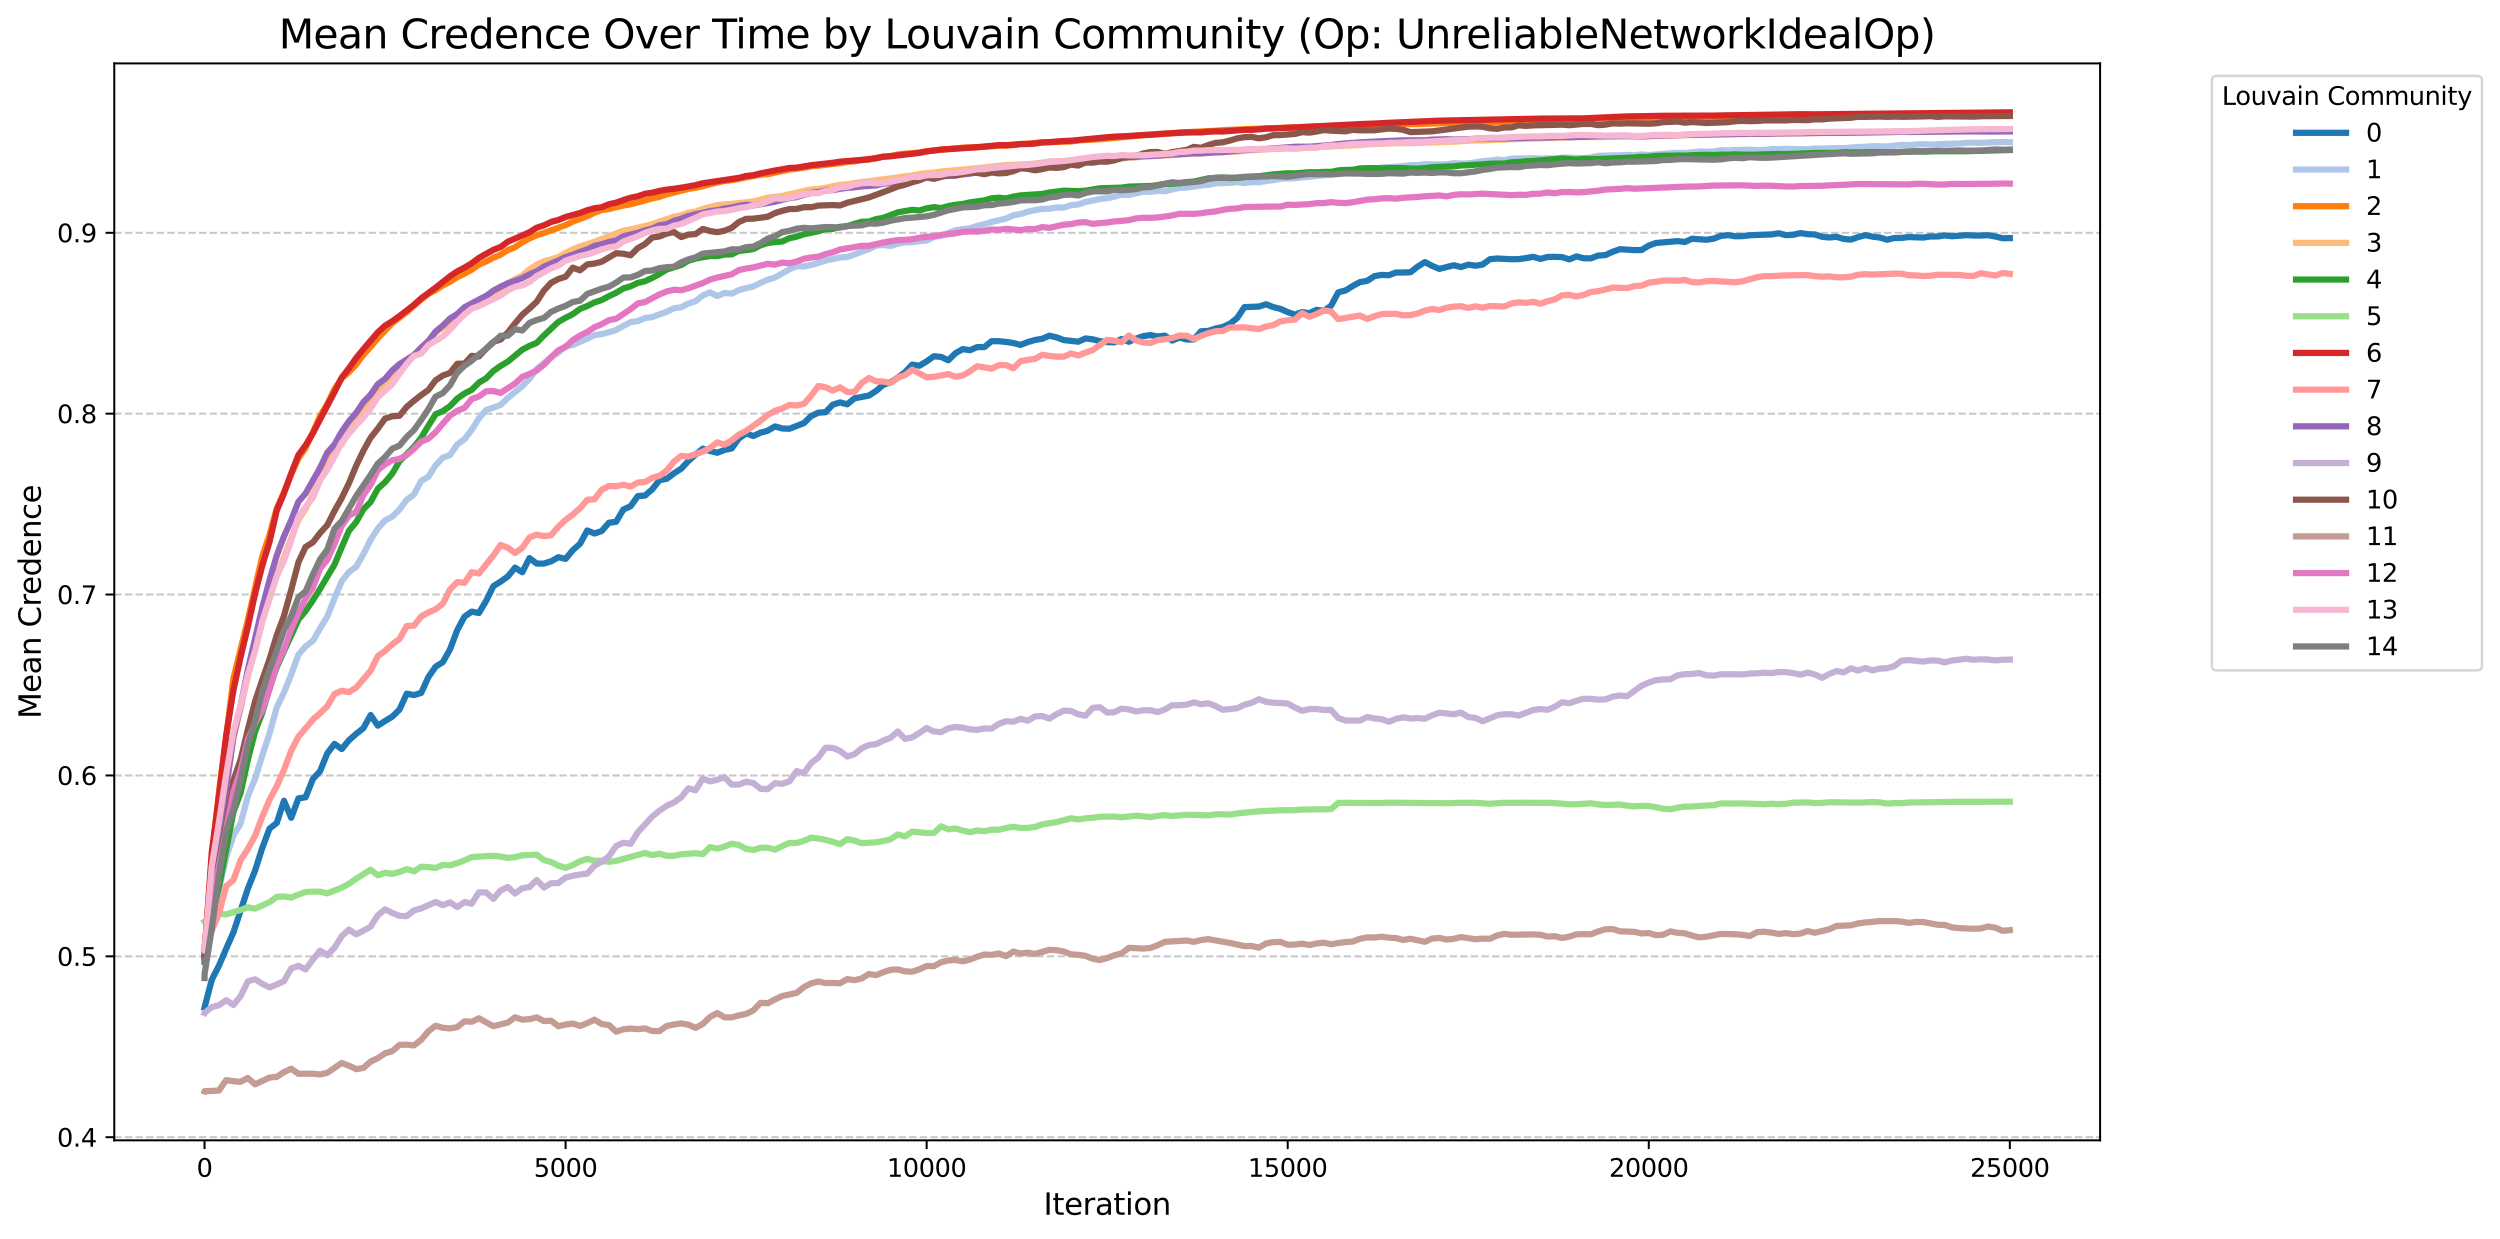 <?xml version="1.0" encoding="utf-8" standalone="no"?>
<!DOCTYPE svg PUBLIC "-//W3C//DTD SVG 1.1//EN"
  "http://www.w3.org/Graphics/SVG/1.1/DTD/svg11.dtd">
<svg xmlns:xlink="http://www.w3.org/1999/xlink" width="1000.169pt" height="495.689pt" viewBox="0 0 1000.169 495.689" xmlns="http://www.w3.org/2000/svg" version="1.1">
 <defs>
  <style type="text/css">*{stroke-linejoin: round; stroke-linecap: butt}</style>
 </defs>
 <g id="figure_1">
  <g id="patch_1">
   <path d="M 0 495.689 
L 1000.169 495.689 
L 1000.169 0 
L 0 0 
z
" style="fill: #ffffff"/>
  </g>
  <g id="axes_1">
   <g id="patch_2">
    <path d="M 45.717 456.197 
L 840.177 456.197 
L 840.177 25.358 
L 45.717 25.358 
z
" style="fill: #ffffff"/>
   </g>
   <g id="PolyCollection_1"/>
   <g id="PolyCollection_2"/>
   <g id="PolyCollection_3"/>
   <g id="PolyCollection_4"/>
   <g id="PolyCollection_5"/>
   <g id="PolyCollection_6"/>
   <g id="PolyCollection_7"/>
   <g id="PolyCollection_8"/>
   <g id="PolyCollection_9"/>
   <g id="PolyCollection_10"/>
   <g id="PolyCollection_11"/>
   <g id="PolyCollection_12"/>
   <g id="PolyCollection_13"/>
   <g id="PolyCollection_14"/>
   <g id="PolyCollection_15"/>
   <g id="matplotlib.axis_1">
    <g id="xtick_1">
     <g id="line2d_1">
      <defs>
       <path id="m5285b0ef74" d="M 0 0 
L 0 3.5 
" style="stroke: #000000; stroke-width: 0.8"/>
      </defs>
      <g>
       <use xlink:href="#m5285b0ef74" x="81.829" y="456.197" style="stroke: #000000; stroke-width: 0.8"/>
      </g>
     </g>
     <g id="text_1">
      <!-- 0 -->
      <g transform="translate(78.647 470.796) scale(0.1 -0.1)">
       <defs>
        <path id="DejaVuSans-30" d="M 2034 4250 
Q 1547 4250 1301 3770 
Q 1056 3291 1056 2328 
Q 1056 1369 1301 889 
Q 1547 409 2034 409 
Q 2525 409 2770 889 
Q 3016 1369 3016 2328 
Q 3016 3291 2770 3770 
Q 2525 4250 2034 4250 
z
M 2034 4750 
Q 2819 4750 3233 4129 
Q 3647 3509 3647 2328 
Q 3647 1150 3233 529 
Q 2819 -91 2034 -91 
Q 1250 -91 836 529 
Q 422 1150 422 2328 
Q 422 3509 836 4129 
Q 1250 4750 2034 4750 
z
" transform="scale(0.016)"/>
       </defs>
       <use xlink:href="#DejaVuSans-30"/>
      </g>
     </g>
    </g>
    <g id="xtick_2">
     <g id="line2d_2">
      <g>
       <use xlink:href="#m5285b0ef74" x="226.276" y="456.197" style="stroke: #000000; stroke-width: 0.8"/>
      </g>
     </g>
     <g id="text_2">
      <!-- 5000 -->
      <g transform="translate(213.551 470.796) scale(0.1 -0.1)">
       <defs>
        <path id="DejaVuSans-35" d="M 691 4666 
L 3169 4666 
L 3169 4134 
L 1269 4134 
L 1269 2991 
Q 1406 3038 1543 3061 
Q 1681 3084 1819 3084 
Q 2600 3084 3056 2656 
Q 3513 2228 3513 1497 
Q 3513 744 3044 326 
Q 2575 -91 1722 -91 
Q 1428 -91 1123 -41 
Q 819 9 494 109 
L 494 744 
Q 775 591 1075 516 
Q 1375 441 1709 441 
Q 2250 441 2565 725 
Q 2881 1009 2881 1497 
Q 2881 1984 2565 2268 
Q 2250 2553 1709 2553 
Q 1456 2553 1204 2497 
Q 953 2441 691 2322 
L 691 4666 
z
" transform="scale(0.016)"/>
       </defs>
       <use xlink:href="#DejaVuSans-35"/>
       <use xlink:href="#DejaVuSans-30" x="63.623"/>
       <use xlink:href="#DejaVuSans-30" x="127.246"/>
       <use xlink:href="#DejaVuSans-30" x="190.869"/>
      </g>
     </g>
    </g>
    <g id="xtick_3">
     <g id="line2d_3">
      <g>
       <use xlink:href="#m5285b0ef74" x="370.723" y="456.197" style="stroke: #000000; stroke-width: 0.8"/>
      </g>
     </g>
     <g id="text_3">
      <!-- 10000 -->
      <g transform="translate(354.817 470.796) scale(0.1 -0.1)">
       <defs>
        <path id="DejaVuSans-31" d="M 794 531 
L 1825 531 
L 1825 4091 
L 703 3866 
L 703 4441 
L 1819 4666 
L 2450 4666 
L 2450 531 
L 3481 531 
L 3481 0 
L 794 0 
L 794 531 
z
" transform="scale(0.016)"/>
       </defs>
       <use xlink:href="#DejaVuSans-31"/>
       <use xlink:href="#DejaVuSans-30" x="63.623"/>
       <use xlink:href="#DejaVuSans-30" x="127.246"/>
       <use xlink:href="#DejaVuSans-30" x="190.869"/>
       <use xlink:href="#DejaVuSans-30" x="254.492"/>
      </g>
     </g>
    </g>
    <g id="xtick_4">
     <g id="line2d_4">
      <g>
       <use xlink:href="#m5285b0ef74" x="515.171" y="456.197" style="stroke: #000000; stroke-width: 0.8"/>
      </g>
     </g>
     <g id="text_4">
      <!-- 15000 -->
      <g transform="translate(499.264 470.796) scale(0.1 -0.1)">
       <use xlink:href="#DejaVuSans-31"/>
       <use xlink:href="#DejaVuSans-35" x="63.623"/>
       <use xlink:href="#DejaVuSans-30" x="127.246"/>
       <use xlink:href="#DejaVuSans-30" x="190.869"/>
       <use xlink:href="#DejaVuSans-30" x="254.492"/>
      </g>
     </g>
    </g>
    <g id="xtick_5">
     <g id="line2d_5">
      <g>
       <use xlink:href="#m5285b0ef74" x="659.618" y="456.197" style="stroke: #000000; stroke-width: 0.8"/>
      </g>
     </g>
     <g id="text_5">
      <!-- 20000 -->
      <g transform="translate(643.712 470.796) scale(0.1 -0.1)">
       <defs>
        <path id="DejaVuSans-32" d="M 1228 531 
L 3431 531 
L 3431 0 
L 469 0 
L 469 531 
Q 828 903 1448 1529 
Q 2069 2156 2228 2338 
Q 2531 2678 2651 2914 
Q 2772 3150 2772 3378 
Q 2772 3750 2511 3984 
Q 2250 4219 1831 4219 
Q 1534 4219 1204 4116 
Q 875 4013 500 3803 
L 500 4441 
Q 881 4594 1212 4672 
Q 1544 4750 1819 4750 
Q 2544 4750 2975 4387 
Q 3406 4025 3406 3419 
Q 3406 3131 3298 2873 
Q 3191 2616 2906 2266 
Q 2828 2175 2409 1742 
Q 1991 1309 1228 531 
z
" transform="scale(0.016)"/>
       </defs>
       <use xlink:href="#DejaVuSans-32"/>
       <use xlink:href="#DejaVuSans-30" x="63.623"/>
       <use xlink:href="#DejaVuSans-30" x="127.246"/>
       <use xlink:href="#DejaVuSans-30" x="190.869"/>
       <use xlink:href="#DejaVuSans-30" x="254.492"/>
      </g>
     </g>
    </g>
    <g id="xtick_6">
     <g id="line2d_6">
      <g>
       <use xlink:href="#m5285b0ef74" x="804.065" y="456.197" style="stroke: #000000; stroke-width: 0.8"/>
      </g>
     </g>
     <g id="text_6">
      <!-- 25000 -->
      <g transform="translate(788.159 470.796) scale(0.1 -0.1)">
       <use xlink:href="#DejaVuSans-32"/>
       <use xlink:href="#DejaVuSans-35" x="63.623"/>
       <use xlink:href="#DejaVuSans-30" x="127.246"/>
       <use xlink:href="#DejaVuSans-30" x="190.869"/>
       <use xlink:href="#DejaVuSans-30" x="254.492"/>
      </g>
     </g>
    </g>
    <g id="text_7">
     <!-- Iteration -->
     <g transform="translate(417.497 485.994) scale(0.12 -0.12)">
      <defs>
       <path id="DejaVuSans-49" d="M 628 4666 
L 1259 4666 
L 1259 0 
L 628 0 
L 628 4666 
z
" transform="scale(0.016)"/>
       <path id="DejaVuSans-74" d="M 1172 4494 
L 1172 3500 
L 2356 3500 
L 2356 3053 
L 1172 3053 
L 1172 1153 
Q 1172 725 1289 603 
Q 1406 481 1766 481 
L 2356 481 
L 2356 0 
L 1766 0 
Q 1100 0 847 248 
Q 594 497 594 1153 
L 594 3053 
L 172 3053 
L 172 3500 
L 594 3500 
L 594 4494 
L 1172 4494 
z
" transform="scale(0.016)"/>
       <path id="DejaVuSans-65" d="M 3597 1894 
L 3597 1613 
L 953 1613 
Q 991 1019 1311 708 
Q 1631 397 2203 397 
Q 2534 397 2845 478 
Q 3156 559 3463 722 
L 3463 178 
Q 3153 47 2828 -22 
Q 2503 -91 2169 -91 
Q 1331 -91 842 396 
Q 353 884 353 1716 
Q 353 2575 817 3079 
Q 1281 3584 2069 3584 
Q 2775 3584 3186 3129 
Q 3597 2675 3597 1894 
z
M 3022 2063 
Q 3016 2534 2758 2815 
Q 2500 3097 2075 3097 
Q 1594 3097 1305 2825 
Q 1016 2553 972 2059 
L 3022 2063 
z
" transform="scale(0.016)"/>
       <path id="DejaVuSans-72" d="M 2631 2963 
Q 2534 3019 2420 3045 
Q 2306 3072 2169 3072 
Q 1681 3072 1420 2755 
Q 1159 2438 1159 1844 
L 1159 0 
L 581 0 
L 581 3500 
L 1159 3500 
L 1159 2956 
Q 1341 3275 1631 3429 
Q 1922 3584 2338 3584 
Q 2397 3584 2469 3576 
Q 2541 3569 2628 3553 
L 2631 2963 
z
" transform="scale(0.016)"/>
       <path id="DejaVuSans-61" d="M 2194 1759 
Q 1497 1759 1228 1600 
Q 959 1441 959 1056 
Q 959 750 1161 570 
Q 1363 391 1709 391 
Q 2188 391 2477 730 
Q 2766 1069 2766 1631 
L 2766 1759 
L 2194 1759 
z
M 3341 1997 
L 3341 0 
L 2766 0 
L 2766 531 
Q 2569 213 2275 61 
Q 1981 -91 1556 -91 
Q 1019 -91 701 211 
Q 384 513 384 1019 
Q 384 1609 779 1909 
Q 1175 2209 1959 2209 
L 2766 2209 
L 2766 2266 
Q 2766 2663 2505 2880 
Q 2244 3097 1772 3097 
Q 1472 3097 1187 3025 
Q 903 2953 641 2809 
L 641 3341 
Q 956 3463 1253 3523 
Q 1550 3584 1831 3584 
Q 2591 3584 2966 3190 
Q 3341 2797 3341 1997 
z
" transform="scale(0.016)"/>
       <path id="DejaVuSans-69" d="M 603 3500 
L 1178 3500 
L 1178 0 
L 603 0 
L 603 3500 
z
M 603 4863 
L 1178 4863 
L 1178 4134 
L 603 4134 
L 603 4863 
z
" transform="scale(0.016)"/>
       <path id="DejaVuSans-6f" d="M 1959 3097 
Q 1497 3097 1228 2736 
Q 959 2375 959 1747 
Q 959 1119 1226 758 
Q 1494 397 1959 397 
Q 2419 397 2687 759 
Q 2956 1122 2956 1747 
Q 2956 2369 2687 2733 
Q 2419 3097 1959 3097 
z
M 1959 3584 
Q 2709 3584 3137 3096 
Q 3566 2609 3566 1747 
Q 3566 888 3137 398 
Q 2709 -91 1959 -91 
Q 1206 -91 779 398 
Q 353 888 353 1747 
Q 353 2609 779 3096 
Q 1206 3584 1959 3584 
z
" transform="scale(0.016)"/>
       <path id="DejaVuSans-6e" d="M 3513 2113 
L 3513 0 
L 2938 0 
L 2938 2094 
Q 2938 2591 2744 2837 
Q 2550 3084 2163 3084 
Q 1697 3084 1428 2787 
Q 1159 2491 1159 1978 
L 1159 0 
L 581 0 
L 581 3500 
L 1159 3500 
L 1159 2956 
Q 1366 3272 1645 3428 
Q 1925 3584 2291 3584 
Q 2894 3584 3203 3211 
Q 3513 2838 3513 2113 
z
" transform="scale(0.016)"/>
      </defs>
      <use xlink:href="#DejaVuSans-49"/>
      <use xlink:href="#DejaVuSans-74" x="29.492"/>
      <use xlink:href="#DejaVuSans-65" x="68.701"/>
      <use xlink:href="#DejaVuSans-72" x="130.225"/>
      <use xlink:href="#DejaVuSans-61" x="171.338"/>
      <use xlink:href="#DejaVuSans-74" x="232.617"/>
      <use xlink:href="#DejaVuSans-69" x="271.826"/>
      <use xlink:href="#DejaVuSans-6f" x="299.609"/>
      <use xlink:href="#DejaVuSans-6e" x="360.791"/>
     </g>
    </g>
   </g>
   <g id="matplotlib.axis_2">
    <g id="ytick_1">
     <g id="line2d_7">
      <path d="M 45.717 454.961 
L 840.177 454.961 
" clip-path="url(#p0f06cbe3a0)" style="fill: none; stroke-dasharray: 2.96,1.28; stroke-dashoffset: 0; stroke: #b0b0b0; stroke-opacity: 0.7; stroke-width: 0.8"/>
     </g>
     <g id="line2d_8">
      <defs>
       <path id="mb1550ad72f" d="M 0 0 
L -3.5 0 
" style="stroke: #000000; stroke-width: 0.8"/>
      </defs>
      <g>
       <use xlink:href="#mb1550ad72f" x="45.717" y="454.961" style="stroke: #000000; stroke-width: 0.8"/>
      </g>
     </g>
     <g id="text_8">
      <!-- 0.4 -->
      <g transform="translate(22.814 458.76) scale(0.1 -0.1)">
       <defs>
        <path id="DejaVuSans-2e" d="M 684 794 
L 1344 794 
L 1344 0 
L 684 0 
L 684 794 
z
" transform="scale(0.016)"/>
        <path id="DejaVuSans-34" d="M 2419 4116 
L 825 1625 
L 2419 1625 
L 2419 4116 
z
M 2253 4666 
L 3047 4666 
L 3047 1625 
L 3713 1625 
L 3713 1100 
L 3047 1100 
L 3047 0 
L 2419 0 
L 2419 1100 
L 313 1100 
L 313 1709 
L 2253 4666 
z
" transform="scale(0.016)"/>
       </defs>
       <use xlink:href="#DejaVuSans-30"/>
       <use xlink:href="#DejaVuSans-2e" x="63.623"/>
       <use xlink:href="#DejaVuSans-34" x="95.41"/>
      </g>
     </g>
    </g>
    <g id="ytick_2">
     <g id="line2d_9">
      <path d="M 45.717 382.595 
L 840.177 382.595 
" clip-path="url(#p0f06cbe3a0)" style="fill: none; stroke-dasharray: 2.96,1.28; stroke-dashoffset: 0; stroke: #b0b0b0; stroke-opacity: 0.7; stroke-width: 0.8"/>
     </g>
     <g id="line2d_10">
      <g>
       <use xlink:href="#mb1550ad72f" x="45.717" y="382.595" style="stroke: #000000; stroke-width: 0.8"/>
      </g>
     </g>
     <g id="text_9">
      <!-- 0.5 -->
      <g transform="translate(22.814 386.394) scale(0.1 -0.1)">
       <use xlink:href="#DejaVuSans-30"/>
       <use xlink:href="#DejaVuSans-2e" x="63.623"/>
       <use xlink:href="#DejaVuSans-35" x="95.41"/>
      </g>
     </g>
    </g>
    <g id="ytick_3">
     <g id="line2d_11">
      <path d="M 45.717 310.229 
L 840.177 310.229 
" clip-path="url(#p0f06cbe3a0)" style="fill: none; stroke-dasharray: 2.96,1.28; stroke-dashoffset: 0; stroke: #b0b0b0; stroke-opacity: 0.7; stroke-width: 0.8"/>
     </g>
     <g id="line2d_12">
      <g>
       <use xlink:href="#mb1550ad72f" x="45.717" y="310.229" style="stroke: #000000; stroke-width: 0.8"/>
      </g>
     </g>
     <g id="text_10">
      <!-- 0.6 -->
      <g transform="translate(22.814 314.028) scale(0.1 -0.1)">
       <defs>
        <path id="DejaVuSans-36" d="M 2113 2584 
Q 1688 2584 1439 2293 
Q 1191 2003 1191 1497 
Q 1191 994 1439 701 
Q 1688 409 2113 409 
Q 2538 409 2786 701 
Q 3034 994 3034 1497 
Q 3034 2003 2786 2293 
Q 2538 2584 2113 2584 
z
M 3366 4563 
L 3366 3988 
Q 3128 4100 2886 4159 
Q 2644 4219 2406 4219 
Q 1781 4219 1451 3797 
Q 1122 3375 1075 2522 
Q 1259 2794 1537 2939 
Q 1816 3084 2150 3084 
Q 2853 3084 3261 2657 
Q 3669 2231 3669 1497 
Q 3669 778 3244 343 
Q 2819 -91 2113 -91 
Q 1303 -91 875 529 
Q 447 1150 447 2328 
Q 447 3434 972 4092 
Q 1497 4750 2381 4750 
Q 2619 4750 2861 4703 
Q 3103 4656 3366 4563 
z
" transform="scale(0.016)"/>
       </defs>
       <use xlink:href="#DejaVuSans-30"/>
       <use xlink:href="#DejaVuSans-2e" x="63.623"/>
       <use xlink:href="#DejaVuSans-36" x="95.41"/>
      </g>
     </g>
    </g>
    <g id="ytick_4">
     <g id="line2d_13">
      <path d="M 45.717 237.862 
L 840.177 237.862 
" clip-path="url(#p0f06cbe3a0)" style="fill: none; stroke-dasharray: 2.96,1.28; stroke-dashoffset: 0; stroke: #b0b0b0; stroke-opacity: 0.7; stroke-width: 0.8"/>
     </g>
     <g id="line2d_14">
      <g>
       <use xlink:href="#mb1550ad72f" x="45.717" y="237.862" style="stroke: #000000; stroke-width: 0.8"/>
      </g>
     </g>
     <g id="text_11">
      <!-- 0.7 -->
      <g transform="translate(22.814 241.662) scale(0.1 -0.1)">
       <defs>
        <path id="DejaVuSans-37" d="M 525 4666 
L 3525 4666 
L 3525 4397 
L 1831 0 
L 1172 0 
L 2766 4134 
L 525 4134 
L 525 4666 
z
" transform="scale(0.016)"/>
       </defs>
       <use xlink:href="#DejaVuSans-30"/>
       <use xlink:href="#DejaVuSans-2e" x="63.623"/>
       <use xlink:href="#DejaVuSans-37" x="95.41"/>
      </g>
     </g>
    </g>
    <g id="ytick_5">
     <g id="line2d_15">
      <path d="M 45.717 165.496 
L 840.177 165.496 
" clip-path="url(#p0f06cbe3a0)" style="fill: none; stroke-dasharray: 2.96,1.28; stroke-dashoffset: 0; stroke: #b0b0b0; stroke-opacity: 0.7; stroke-width: 0.8"/>
     </g>
     <g id="line2d_16">
      <g>
       <use xlink:href="#mb1550ad72f" x="45.717" y="165.496" style="stroke: #000000; stroke-width: 0.8"/>
      </g>
     </g>
     <g id="text_12">
      <!-- 0.8 -->
      <g transform="translate(22.814 169.296) scale(0.1 -0.1)">
       <defs>
        <path id="DejaVuSans-38" d="M 2034 2216 
Q 1584 2216 1326 1975 
Q 1069 1734 1069 1313 
Q 1069 891 1326 650 
Q 1584 409 2034 409 
Q 2484 409 2743 651 
Q 3003 894 3003 1313 
Q 3003 1734 2745 1975 
Q 2488 2216 2034 2216 
z
M 1403 2484 
Q 997 2584 770 2862 
Q 544 3141 544 3541 
Q 544 4100 942 4425 
Q 1341 4750 2034 4750 
Q 2731 4750 3128 4425 
Q 3525 4100 3525 3541 
Q 3525 3141 3298 2862 
Q 3072 2584 2669 2484 
Q 3125 2378 3379 2068 
Q 3634 1759 3634 1313 
Q 3634 634 3220 271 
Q 2806 -91 2034 -91 
Q 1263 -91 848 271 
Q 434 634 434 1313 
Q 434 1759 690 2068 
Q 947 2378 1403 2484 
z
M 1172 3481 
Q 1172 3119 1398 2916 
Q 1625 2713 2034 2713 
Q 2441 2713 2670 2916 
Q 2900 3119 2900 3481 
Q 2900 3844 2670 4047 
Q 2441 4250 2034 4250 
Q 1625 4250 1398 4047 
Q 1172 3844 1172 3481 
z
" transform="scale(0.016)"/>
       </defs>
       <use xlink:href="#DejaVuSans-30"/>
       <use xlink:href="#DejaVuSans-2e" x="63.623"/>
       <use xlink:href="#DejaVuSans-38" x="95.41"/>
      </g>
     </g>
    </g>
    <g id="ytick_6">
     <g id="line2d_17">
      <path d="M 45.717 93.13 
L 840.177 93.13 
" clip-path="url(#p0f06cbe3a0)" style="fill: none; stroke-dasharray: 2.96,1.28; stroke-dashoffset: 0; stroke: #b0b0b0; stroke-opacity: 0.7; stroke-width: 0.8"/>
     </g>
     <g id="line2d_18">
      <g>
       <use xlink:href="#mb1550ad72f" x="45.717" y="93.13" style="stroke: #000000; stroke-width: 0.8"/>
      </g>
     </g>
     <g id="text_13">
      <!-- 0.9 -->
      <g transform="translate(22.814 96.929) scale(0.1 -0.1)">
       <defs>
        <path id="DejaVuSans-39" d="M 703 97 
L 703 672 
Q 941 559 1184 500 
Q 1428 441 1663 441 
Q 2288 441 2617 861 
Q 2947 1281 2994 2138 
Q 2813 1869 2534 1725 
Q 2256 1581 1919 1581 
Q 1219 1581 811 2004 
Q 403 2428 403 3163 
Q 403 3881 828 4315 
Q 1253 4750 1959 4750 
Q 2769 4750 3195 4129 
Q 3622 3509 3622 2328 
Q 3622 1225 3098 567 
Q 2575 -91 1691 -91 
Q 1453 -91 1209 -44 
Q 966 3 703 97 
z
M 1959 2075 
Q 2384 2075 2632 2365 
Q 2881 2656 2881 3163 
Q 2881 3666 2632 3958 
Q 2384 4250 1959 4250 
Q 1534 4250 1286 3958 
Q 1038 3666 1038 3163 
Q 1038 2656 1286 2365 
Q 1534 2075 1959 2075 
z
" transform="scale(0.016)"/>
       </defs>
       <use xlink:href="#DejaVuSans-30"/>
       <use xlink:href="#DejaVuSans-2e" x="63.623"/>
       <use xlink:href="#DejaVuSans-39" x="95.41"/>
      </g>
     </g>
    </g>
    <g id="text_14">
     <!-- Mean Credence -->
     <g transform="translate(16.318 287.54) rotate(-90) scale(0.12 -0.12)">
      <defs>
       <path id="DejaVuSans-4d" d="M 628 4666 
L 1569 4666 
L 2759 1491 
L 3956 4666 
L 4897 4666 
L 4897 0 
L 4281 0 
L 4281 4097 
L 3078 897 
L 2444 897 
L 1241 4097 
L 1241 0 
L 628 0 
L 628 4666 
z
" transform="scale(0.016)"/>
       <path id="DejaVuSans-20" transform="scale(0.016)"/>
       <path id="DejaVuSans-43" d="M 4122 4306 
L 4122 3641 
Q 3803 3938 3442 4084 
Q 3081 4231 2675 4231 
Q 1875 4231 1450 3742 
Q 1025 3253 1025 2328 
Q 1025 1406 1450 917 
Q 1875 428 2675 428 
Q 3081 428 3442 575 
Q 3803 722 4122 1019 
L 4122 359 
Q 3791 134 3420 21 
Q 3050 -91 2638 -91 
Q 1578 -91 968 557 
Q 359 1206 359 2328 
Q 359 3453 968 4101 
Q 1578 4750 2638 4750 
Q 3056 4750 3426 4639 
Q 3797 4528 4122 4306 
z
" transform="scale(0.016)"/>
       <path id="DejaVuSans-64" d="M 2906 2969 
L 2906 4863 
L 3481 4863 
L 3481 0 
L 2906 0 
L 2906 525 
Q 2725 213 2448 61 
Q 2172 -91 1784 -91 
Q 1150 -91 751 415 
Q 353 922 353 1747 
Q 353 2572 751 3078 
Q 1150 3584 1784 3584 
Q 2172 3584 2448 3432 
Q 2725 3281 2906 2969 
z
M 947 1747 
Q 947 1113 1208 752 
Q 1469 391 1925 391 
Q 2381 391 2643 752 
Q 2906 1113 2906 1747 
Q 2906 2381 2643 2742 
Q 2381 3103 1925 3103 
Q 1469 3103 1208 2742 
Q 947 2381 947 1747 
z
" transform="scale(0.016)"/>
       <path id="DejaVuSans-63" d="M 3122 3366 
L 3122 2828 
Q 2878 2963 2633 3030 
Q 2388 3097 2138 3097 
Q 1578 3097 1268 2742 
Q 959 2388 959 1747 
Q 959 1106 1268 751 
Q 1578 397 2138 397 
Q 2388 397 2633 464 
Q 2878 531 3122 666 
L 3122 134 
Q 2881 22 2623 -34 
Q 2366 -91 2075 -91 
Q 1284 -91 818 406 
Q 353 903 353 1747 
Q 353 2603 823 3093 
Q 1294 3584 2113 3584 
Q 2378 3584 2631 3529 
Q 2884 3475 3122 3366 
z
" transform="scale(0.016)"/>
      </defs>
      <use xlink:href="#DejaVuSans-4d"/>
      <use xlink:href="#DejaVuSans-65" x="86.279"/>
      <use xlink:href="#DejaVuSans-61" x="147.803"/>
      <use xlink:href="#DejaVuSans-6e" x="209.082"/>
      <use xlink:href="#DejaVuSans-20" x="272.461"/>
      <use xlink:href="#DejaVuSans-43" x="304.248"/>
      <use xlink:href="#DejaVuSans-72" x="374.072"/>
      <use xlink:href="#DejaVuSans-65" x="412.936"/>
      <use xlink:href="#DejaVuSans-64" x="474.459"/>
      <use xlink:href="#DejaVuSans-65" x="537.936"/>
      <use xlink:href="#DejaVuSans-6e" x="599.459"/>
      <use xlink:href="#DejaVuSans-63" x="662.838"/>
      <use xlink:href="#DejaVuSans-65" x="717.818"/>
     </g>
    </g>
   </g>
   <g id="line2d_19">
    <path d="M 81.829 403.102 
L 81.858 402.969 
L 84.718 391.996 
L 87.607 386.311 
L 90.496 379.51 
L 93.384 373.032 
L 99.162 355.522 
L 102.051 348.25 
L 104.94 339.178 
L 107.829 331.509 
L 110.718 329.254 
L 113.607 320.364 
L 116.496 327.173 
L 119.385 319.432 
L 122.274 318.947 
L 125.163 311.67 
L 128.052 308.538 
L 130.941 301.377 
L 133.83 297.599 
L 136.719 299.675 
L 139.608 296.133 
L 142.497 293.583 
L 145.385 291.315 
L 148.274 286.07 
L 151.163 290.306 
L 154.052 288.437 
L 156.941 286.724 
L 159.83 283.87 
L 162.719 277.506 
L 165.608 278.082 
L 168.497 277.21 
L 171.386 270.867 
L 174.275 266.716 
L 177.164 264.89 
L 180.053 259.729 
L 182.942 252.069 
L 185.831 246.689 
L 188.72 244.688 
L 191.609 245.251 
L 194.498 240.353 
L 197.387 234.496 
L 200.275 232.68 
L 203.164 230.64 
L 206.053 227.1 
L 208.942 228.926 
L 211.831 223.28 
L 214.72 225.472 
L 217.609 225.462 
L 220.498 224.547 
L 223.387 222.919 
L 226.276 223.591 
L 229.165 220.1 
L 232.054 217.55 
L 234.943 212.239 
L 237.832 213.43 
L 240.721 212.442 
L 243.61 209.126 
L 246.499 208.735 
L 249.388 203.836 
L 252.276 202.536 
L 255.165 198.483 
L 258.054 198.243 
L 260.943 195.745 
L 263.832 192.098 
L 266.721 191.569 
L 269.61 189.386 
L 272.499 187.517 
L 275.388 184.431 
L 278.277 181.862 
L 281.166 179.495 
L 284.055 180.448 
L 286.944 181.132 
L 289.833 180.022 
L 292.722 179.393 
L 295.611 175.408 
L 298.5 173.406 
L 301.389 174.44 
L 304.277 173.099 
L 307.166 172.294 
L 310.055 170.597 
L 312.944 171.417 
L 315.833 171.533 
L 321.611 169.271 
L 324.5 166.456 
L 327.389 165.087 
L 330.278 164.919 
L 333.167 161.89 
L 336.056 160.996 
L 338.945 161.762 
L 341.834 159.36 
L 347.612 158.256 
L 350.501 156.393 
L 353.39 153.94 
L 356.279 152.943 
L 359.167 151.094 
L 362.056 148.921 
L 364.945 145.886 
L 367.834 146.318 
L 370.723 144.573 
L 373.612 142.511 
L 376.501 142.802 
L 379.39 144.121 
L 382.279 141.304 
L 385.168 139.658 
L 388.057 140.106 
L 390.946 138.86 
L 393.835 138.837 
L 396.724 136.49 
L 399.613 136.499 
L 402.502 136.802 
L 405.391 137.228 
L 408.28 137.986 
L 411.168 136.855 
L 414.057 136.02 
L 416.946 135.538 
L 419.835 134.297 
L 422.724 134.975 
L 425.613 136.055 
L 431.391 136.713 
L 434.28 135.395 
L 437.169 135.762 
L 440.058 136.492 
L 442.947 136.885 
L 445.836 136.983 
L 448.725 135.613 
L 451.614 136.739 
L 454.503 135.459 
L 457.392 134.464 
L 460.281 134.063 
L 463.169 134.614 
L 466.058 134.283 
L 468.947 136.257 
L 471.836 135.033 
L 474.725 135.825 
L 477.614 135.831 
L 480.503 132.527 
L 483.392 132.398 
L 486.281 131.424 
L 489.17 130.828 
L 492.059 129.503 
L 494.948 127.243 
L 497.837 122.87 
L 503.615 122.646 
L 506.504 121.726 
L 509.393 122.857 
L 512.282 123.578 
L 515.171 124.867 
L 518.059 125.869 
L 520.948 124.861 
L 523.837 125.283 
L 526.726 123.966 
L 529.615 124.336 
L 532.504 122.355 
L 535.393 116.954 
L 538.282 116.214 
L 541.171 114.429 
L 544.06 112.853 
L 546.949 112.383 
L 549.838 110.478 
L 552.727 109.983 
L 555.616 110.114 
L 558.505 109.013 
L 561.394 109.033 
L 564.283 108.911 
L 567.172 106.655 
L 570.06 104.85 
L 572.949 106.369 
L 575.838 107.575 
L 581.616 106.113 
L 584.505 106.851 
L 587.394 105.879 
L 590.283 106.304 
L 593.172 105.838 
L 596.061 103.691 
L 598.95 103.416 
L 604.728 103.711 
L 607.617 103.656 
L 610.506 103.276 
L 613.395 102.738 
L 616.284 103.578 
L 619.173 102.805 
L 622.061 102.748 
L 624.95 102.87 
L 627.839 103.776 
L 630.728 102.58 
L 633.617 103.332 
L 636.506 103.341 
L 639.395 102.243 
L 642.284 102.048 
L 645.173 100.724 
L 648.062 99.693 
L 653.84 100.06 
L 656.729 100.029 
L 659.618 98.253 
L 662.507 97.208 
L 671.174 96.47 
L 674.063 96.805 
L 676.951 95.503 
L 682.729 95.927 
L 685.618 95.469 
L 688.507 94.35 
L 691.396 94.084 
L 694.285 94.532 
L 697.174 94.458 
L 700.063 94.114 
L 708.73 93.777 
L 711.619 93.317 
L 714.508 94.08 
L 717.397 93.928 
L 720.286 93.245 
L 723.175 93.688 
L 726.064 93.794 
L 728.952 94.741 
L 731.841 95.007 
L 734.73 94.746 
L 737.619 95.585 
L 740.508 95.859 
L 743.397 94.847 
L 746.286 94.08 
L 749.175 94.692 
L 752.064 95.043 
L 754.953 95.907 
L 757.842 95.221 
L 760.731 95.186 
L 763.62 94.839 
L 769.398 95.047 
L 772.287 94.6 
L 775.176 94.617 
L 778.065 94.174 
L 780.953 94.529 
L 786.731 94.077 
L 789.62 94.228 
L 792.509 94.233 
L 795.398 94.102 
L 798.287 94.623 
L 801.176 95.317 
L 804.065 95.266 
L 804.065 95.266 
" clip-path="url(#p0f06cbe3a0)" style="fill: none; stroke: #1f77b4; stroke-width: 2.5; stroke-linecap: square"/>
   </g>
   <g id="line2d_20">
    <path d="M 81.829 382.639 
L 81.858 382.113 
L 84.718 370.172 
L 87.607 355.697 
L 90.496 343.024 
L 93.384 334.203 
L 96.273 329.437 
L 99.162 318.56 
L 102.051 311.556 
L 104.94 302.257 
L 107.829 293.458 
L 110.718 283.031 
L 113.607 277.069 
L 116.496 269.868 
L 119.385 261.937 
L 122.274 258.574 
L 125.163 256.403 
L 128.052 251.38 
L 130.941 246.661 
L 133.83 239.357 
L 136.719 232.485 
L 139.608 228.867 
L 142.497 226.723 
L 145.385 221.71 
L 148.274 215.965 
L 151.163 211.475 
L 154.052 208.151 
L 156.941 206.686 
L 159.83 203.854 
L 162.719 199.934 
L 165.608 197.855 
L 168.497 192.392 
L 171.386 190.705 
L 174.275 186.138 
L 177.164 183.084 
L 180.053 182.025 
L 182.942 177.822 
L 185.831 175.682 
L 188.72 171.976 
L 191.609 167.336 
L 194.498 163.986 
L 197.387 163.089 
L 200.275 161.992 
L 203.164 159.193 
L 208.942 154.488 
L 211.831 151.541 
L 214.72 147.64 
L 220.498 142.846 
L 223.387 141.047 
L 226.276 138.517 
L 229.165 137.99 
L 234.943 135.492 
L 237.832 134.088 
L 240.721 133.651 
L 243.61 132.914 
L 246.499 132.007 
L 249.388 130.367 
L 252.276 128.884 
L 255.165 128.471 
L 258.054 127.246 
L 260.943 126.849 
L 266.721 124.704 
L 269.61 123.318 
L 272.499 122.935 
L 275.388 121.466 
L 278.277 120.474 
L 281.166 118.214 
L 284.055 116.96 
L 286.944 118.455 
L 289.833 117.2 
L 292.722 117.476 
L 295.611 116.062 
L 298.5 115.258 
L 301.389 114.61 
L 304.277 113.163 
L 307.166 111.905 
L 310.055 111.029 
L 315.833 107.715 
L 318.722 106.487 
L 321.611 106.614 
L 324.5 105.994 
L 327.389 105.187 
L 330.278 104.241 
L 336.056 103.023 
L 338.945 102.804 
L 341.834 101.834 
L 344.723 100.662 
L 347.612 99.671 
L 350.501 98.24 
L 353.39 98.046 
L 356.279 98.384 
L 359.167 97.523 
L 362.056 96.899 
L 364.945 96.901 
L 367.834 96.482 
L 370.723 96.236 
L 373.612 94.79 
L 376.501 94.356 
L 382.279 92.084 
L 388.057 91.325 
L 390.946 90.349 
L 393.835 89.679 
L 396.724 88.78 
L 402.502 87.453 
L 405.391 86.141 
L 408.28 85.622 
L 411.168 84.71 
L 414.057 84.055 
L 416.946 83.598 
L 419.835 83.517 
L 422.724 83.02 
L 425.613 83.051 
L 428.502 82.078 
L 431.391 81.783 
L 434.28 80.808 
L 437.169 80.248 
L 440.058 79.562 
L 442.947 79.297 
L 445.836 78.669 
L 448.725 77.859 
L 451.614 77.987 
L 457.392 76.724 
L 460.281 76.731 
L 463.169 76.379 
L 466.058 76.506 
L 468.947 75.777 
L 471.836 75.166 
L 474.725 75.059 
L 480.503 74.177 
L 483.392 73.941 
L 486.281 73.337 
L 492.059 73.16 
L 494.948 72.835 
L 497.837 73.218 
L 500.726 72.862 
L 503.615 72.909 
L 506.504 72.414 
L 509.393 72.044 
L 512.282 71.5 
L 518.059 71.29 
L 520.948 70.949 
L 523.837 70.77 
L 526.726 70.338 
L 529.615 70.203 
L 532.504 69.599 
L 535.393 69.332 
L 538.282 68.639 
L 541.171 68.707 
L 544.06 68.081 
L 546.949 68.075 
L 549.838 67.735 
L 552.727 66.979 
L 555.616 66.942 
L 561.394 66.434 
L 564.283 66.051 
L 567.172 66.1 
L 570.06 65.669 
L 572.949 65.795 
L 578.727 65.724 
L 581.616 65.308 
L 584.505 65.417 
L 587.394 65.363 
L 593.172 64.495 
L 596.061 64.233 
L 598.95 63.821 
L 601.839 64.094 
L 604.728 63.453 
L 610.506 63.348 
L 613.395 63.261 
L 616.284 63.48 
L 619.173 63.296 
L 622.061 63.443 
L 624.95 63.1 
L 627.839 63.071 
L 633.617 63.283 
L 636.506 62.964 
L 639.395 62.316 
L 642.284 62.307 
L 645.173 62.132 
L 648.062 62.17 
L 650.951 61.967 
L 653.84 62.136 
L 656.729 61.755 
L 659.618 62.044 
L 668.285 61.297 
L 671.174 61.152 
L 674.063 61.241 
L 679.84 60.577 
L 682.729 60.745 
L 685.618 60.614 
L 688.507 60.064 
L 691.396 60.206 
L 694.285 60.007 
L 700.063 59.897 
L 702.952 60.043 
L 705.841 60.007 
L 708.73 59.588 
L 711.619 59.738 
L 714.508 59.551 
L 723.175 59.737 
L 726.064 59.42 
L 728.952 59.514 
L 731.841 59.307 
L 737.619 59.287 
L 743.397 58.791 
L 746.286 58.721 
L 749.175 58.502 
L 754.953 58.584 
L 760.731 57.955 
L 763.62 58.09 
L 766.509 57.815 
L 769.398 57.689 
L 772.287 57.837 
L 778.065 57.587 
L 783.842 57.423 
L 786.731 57.14 
L 789.62 57.06 
L 792.509 57.167 
L 798.287 56.884 
L 801.176 56.831 
L 804.065 56.893 
L 804.065 56.893 
" clip-path="url(#p0f06cbe3a0)" style="fill: none; stroke: #aec7e8; stroke-width: 2.5; stroke-linecap: square"/>
   </g>
   <g id="line2d_21">
    <path d="M 81.829 379.472 
L 81.858 379.153 
L 84.718 344.035 
L 87.607 316.716 
L 90.496 294.902 
L 93.384 271.429 
L 99.162 248.011 
L 104.94 222.525 
L 107.829 213.939 
L 110.718 203.377 
L 113.607 197.008 
L 116.496 189.759 
L 119.385 183.424 
L 122.274 179.116 
L 125.163 173.034 
L 128.052 166.449 
L 130.941 161.585 
L 133.83 155.663 
L 136.719 151.331 
L 139.608 148.859 
L 142.497 145.822 
L 145.385 141.952 
L 148.274 138.73 
L 151.163 135.319 
L 156.941 129.271 
L 162.719 124.846 
L 168.497 119.844 
L 171.386 117.628 
L 174.275 116.024 
L 177.164 114.176 
L 180.053 112.747 
L 182.942 110.869 
L 185.831 109.503 
L 188.72 107.892 
L 191.609 105.832 
L 194.498 104.606 
L 197.387 103.078 
L 200.275 101.882 
L 203.164 100.039 
L 206.053 98.908 
L 208.942 96.979 
L 211.831 95.364 
L 214.72 94.11 
L 217.609 93.18 
L 226.276 90.063 
L 229.165 88.641 
L 234.943 86.484 
L 237.832 85.091 
L 240.721 84.038 
L 243.61 83.621 
L 246.499 82.871 
L 249.388 82.239 
L 252.276 81.727 
L 260.943 79.385 
L 263.832 78.726 
L 266.721 77.786 
L 275.388 75.551 
L 278.277 75.128 
L 281.166 74.504 
L 284.055 73.707 
L 289.833 72.384 
L 292.722 72.105 
L 298.5 70.96 
L 304.277 69.87 
L 307.166 69.668 
L 315.833 67.795 
L 318.722 67.499 
L 324.5 66.585 
L 330.278 65.924 
L 336.056 65.31 
L 338.945 64.76 
L 341.834 64.582 
L 344.723 64.075 
L 347.612 63.88 
L 350.501 63.191 
L 353.39 62.709 
L 356.279 62.415 
L 359.167 61.807 
L 362.056 61.446 
L 364.945 61.292 
L 367.834 60.996 
L 370.723 60.513 
L 385.168 59.065 
L 393.835 58.749 
L 399.613 58.29 
L 402.502 58.266 
L 405.391 58.061 
L 408.28 57.569 
L 411.168 57.479 
L 416.946 56.937 
L 428.502 56.601 
L 431.391 56.189 
L 437.169 55.842 
L 440.058 55.697 
L 460.281 53.824 
L 463.169 53.793 
L 471.836 53.01 
L 483.392 52.454 
L 486.281 52.316 
L 489.17 52.063 
L 494.948 51.835 
L 503.615 51.469 
L 509.393 51.25 
L 515.171 51.036 
L 526.726 50.602 
L 538.282 50.156 
L 544.06 50.158 
L 564.283 49.649 
L 567.172 49.65 
L 572.949 49.393 
L 575.838 49.375 
L 578.727 49.224 
L 581.616 49.25 
L 590.283 48.954 
L 596.061 48.967 
L 607.617 48.636 
L 613.395 48.498 
L 622.061 48.343 
L 624.95 48.388 
L 633.617 48.116 
L 639.395 47.948 
L 645.173 47.74 
L 659.618 47.682 
L 671.174 47.486 
L 676.951 47.337 
L 760.731 46.468 
L 766.509 46.504 
L 772.287 46.366 
L 786.731 46.264 
L 795.398 46.213 
L 804.065 46.214 
L 804.065 46.214 
" clip-path="url(#p0f06cbe3a0)" style="fill: none; stroke: #ff7f0e; stroke-width: 2.5; stroke-linecap: square"/>
   </g>
   <g id="line2d_22">
    <path d="M 81.829 381.038 
L 81.858 380.69 
L 84.718 352.676 
L 90.496 315.605 
L 93.384 295.016 
L 96.273 283.473 
L 99.162 270.432 
L 102.051 259.817 
L 104.94 248.39 
L 107.829 239.56 
L 110.718 230.254 
L 119.385 207.952 
L 122.274 203.463 
L 125.163 197.941 
L 130.941 185.783 
L 133.83 180.931 
L 136.719 177.592 
L 139.608 172.64 
L 142.497 168.801 
L 145.385 164.306 
L 148.274 160.618 
L 151.163 156.281 
L 156.941 149.888 
L 159.83 147.433 
L 162.719 143.803 
L 165.608 141.902 
L 168.497 138.978 
L 171.386 136.359 
L 174.275 133.122 
L 177.164 131.044 
L 180.053 129.405 
L 182.942 127.029 
L 188.72 122.691 
L 194.498 119.3 
L 197.387 117.222 
L 200.275 115.629 
L 203.164 113.339 
L 206.053 111.675 
L 208.942 110.258 
L 211.831 107.751 
L 214.72 105.885 
L 217.609 104.548 
L 220.498 103.774 
L 223.387 102.862 
L 226.276 101.122 
L 229.165 99.766 
L 232.054 98.546 
L 237.832 96.719 
L 249.388 92.293 
L 252.276 91.786 
L 260.943 89.666 
L 269.61 86.715 
L 272.499 86.12 
L 275.388 85.071 
L 278.277 84.663 
L 281.166 83.539 
L 286.944 82.081 
L 289.833 81.734 
L 292.722 81.586 
L 301.389 80.553 
L 307.166 79.105 
L 312.944 78.401 
L 315.833 77.664 
L 318.722 77.139 
L 321.611 76.38 
L 324.5 75.798 
L 327.389 75.58 
L 330.278 75.134 
L 336.056 73.926 
L 338.945 73.738 
L 344.723 72.797 
L 347.612 72.547 
L 350.501 72.074 
L 359.167 71.034 
L 362.056 70.504 
L 364.945 70.235 
L 367.834 69.645 
L 370.723 69.285 
L 373.612 69.052 
L 376.501 68.638 
L 390.946 67.296 
L 396.724 66.647 
L 402.502 66.069 
L 411.168 65.682 
L 414.057 65.452 
L 419.835 64.629 
L 428.502 64.403 
L 431.391 64.213 
L 440.058 63.993 
L 448.725 63.444 
L 451.614 63.007 
L 460.281 62.555 
L 466.058 62.075 
L 468.947 62.048 
L 471.836 61.901 
L 474.725 61.622 
L 486.281 60.975 
L 489.17 60.764 
L 494.948 60.619 
L 503.615 59.819 
L 509.393 59.604 
L 518.059 59.207 
L 520.948 59.16 
L 538.282 58.281 
L 544.06 58.02 
L 546.949 57.748 
L 558.505 57.281 
L 564.283 57.249 
L 572.949 56.982 
L 581.616 56.677 
L 587.394 56.299 
L 590.283 56.158 
L 593.172 56.198 
L 604.728 55.716 
L 627.839 54.972 
L 630.728 54.841 
L 639.395 54.836 
L 648.062 54.664 
L 662.507 54.456 
L 668.285 54.273 
L 676.951 54.013 
L 688.507 53.814 
L 697.174 53.615 
L 714.508 53.39 
L 786.731 52.373 
L 801.176 52.355 
L 804.065 52.326 
L 804.065 52.326 
" clip-path="url(#p0f06cbe3a0)" style="fill: none; stroke: #ffbb78; stroke-width: 2.5; stroke-linecap: square"/>
   </g>
   <g id="line2d_23">
    <path d="M 81.829 384.794 
L 81.858 383.978 
L 84.718 366.479 
L 87.607 354.751 
L 93.384 324.838 
L 96.273 317.166 
L 99.162 303.945 
L 102.051 292.677 
L 104.94 285.148 
L 107.829 275.236 
L 110.718 266.839 
L 119.385 247.885 
L 122.274 244.401 
L 125.163 240.161 
L 128.052 235.568 
L 133.83 225.846 
L 136.719 218.92 
L 139.608 212.343 
L 142.497 208.864 
L 145.385 203.761 
L 148.274 200.79 
L 151.163 195.51 
L 154.052 192.898 
L 156.941 189.465 
L 159.83 184.504 
L 165.608 178.812 
L 168.497 175.137 
L 171.386 170.321 
L 174.275 165.722 
L 177.164 164.475 
L 180.053 162.467 
L 182.942 159.427 
L 185.831 157.43 
L 188.72 155.951 
L 191.609 153.058 
L 194.498 151.344 
L 197.387 148.409 
L 200.275 146.386 
L 203.164 144.663 
L 208.942 139.891 
L 211.831 138.372 
L 214.72 137.175 
L 217.609 134.186 
L 223.387 128.782 
L 226.276 127.136 
L 229.165 125.68 
L 232.054 123.578 
L 234.943 122.433 
L 237.832 120.99 
L 240.721 120.034 
L 243.61 118.498 
L 246.499 117.126 
L 249.388 115.39 
L 252.276 114.545 
L 255.165 113.171 
L 258.054 112.515 
L 260.943 111.173 
L 263.832 109.605 
L 266.721 107.825 
L 272.499 106.036 
L 275.388 104.295 
L 278.277 103.464 
L 281.166 102.889 
L 284.055 102.457 
L 286.944 102.48 
L 289.833 101.854 
L 292.722 101.764 
L 295.611 100.383 
L 298.5 100.081 
L 301.389 99.612 
L 304.277 98.133 
L 307.166 97.2 
L 310.055 96.845 
L 312.944 96.611 
L 315.833 95.277 
L 318.722 94.681 
L 321.611 93.723 
L 327.389 92.513 
L 330.278 91.664 
L 333.167 91.57 
L 336.056 90.742 
L 338.945 90.489 
L 341.834 89.551 
L 344.723 88.75 
L 347.612 88.63 
L 350.501 87.668 
L 353.39 87.15 
L 359.167 84.951 
L 364.945 83.935 
L 367.834 84.201 
L 370.723 83.336 
L 373.612 82.867 
L 376.501 83.249 
L 379.39 82.437 
L 382.279 81.926 
L 385.168 81.616 
L 388.057 80.953 
L 393.835 80.155 
L 396.724 79.331 
L 399.613 79.087 
L 402.502 79.39 
L 405.391 78.648 
L 408.28 78.171 
L 416.946 77.591 
L 419.835 77.021 
L 425.613 76.285 
L 431.391 76.47 
L 434.28 76.297 
L 440.058 75.32 
L 448.725 75.069 
L 451.614 74.653 
L 460.281 74.411 
L 463.169 74.105 
L 466.058 73.659 
L 471.836 73.327 
L 474.725 72.838 
L 477.614 72.652 
L 483.392 71.356 
L 489.17 71.047 
L 492.059 71.252 
L 494.948 71.193 
L 497.837 70.78 
L 503.615 70.499 
L 509.393 69.765 
L 515.171 69.33 
L 518.059 69.361 
L 523.837 68.899 
L 526.726 68.93 
L 529.615 68.752 
L 532.504 68.768 
L 535.393 68.162 
L 538.282 67.974 
L 541.171 67.92 
L 544.06 67.365 
L 549.838 67.232 
L 552.727 67.401 
L 555.616 67.162 
L 558.505 67.294 
L 561.394 67.222 
L 564.283 67.436 
L 567.172 67.483 
L 570.06 67.276 
L 572.949 66.894 
L 578.727 66.628 
L 581.616 66.568 
L 584.505 66.202 
L 587.394 66.108 
L 590.283 65.878 
L 593.172 65.777 
L 596.061 65.517 
L 598.95 65.413 
L 601.839 65.43 
L 604.728 64.92 
L 607.617 64.85 
L 610.506 64.521 
L 613.395 64.401 
L 619.173 63.915 
L 624.95 63.426 
L 630.728 63.856 
L 633.617 63.543 
L 639.395 63.609 
L 653.84 63.02 
L 656.729 62.748 
L 659.618 62.736 
L 662.507 62.379 
L 665.396 62.279 
L 668.285 62.314 
L 671.174 62.205 
L 674.063 62.278 
L 676.951 62.093 
L 682.729 61.923 
L 685.618 62.018 
L 688.507 61.872 
L 691.396 61.894 
L 694.285 61.771 
L 700.063 61.932 
L 711.619 61.594 
L 714.508 61.66 
L 726.064 61.193 
L 734.73 61.168 
L 737.619 60.9 
L 740.508 60.988 
L 752.064 60.851 
L 757.842 60.934 
L 763.62 60.685 
L 766.509 60.515 
L 769.398 60.633 
L 772.287 60.524 
L 786.731 60.496 
L 804.065 60.009 
L 804.065 60.009 
" clip-path="url(#p0f06cbe3a0)" style="fill: none; stroke: #2ca02c; stroke-width: 2.5; stroke-linecap: square"/>
   </g>
   <g id="line2d_24">
    <path d="M 81.829 368.663 
L 81.858 368.642 
L 87.607 365.601 
L 90.496 365.809 
L 96.273 364.029 
L 99.162 362.999 
L 102.051 363.513 
L 107.829 360.942 
L 110.718 358.792 
L 113.607 358.658 
L 116.496 359.128 
L 119.385 357.881 
L 122.274 356.879 
L 125.163 356.706 
L 128.052 356.724 
L 130.941 357.4 
L 136.719 355.135 
L 139.608 353.551 
L 142.497 351.551 
L 148.274 347.934 
L 151.163 350.184 
L 154.052 349.166 
L 156.941 349.607 
L 159.83 348.828 
L 162.719 347.71 
L 165.608 348.604 
L 168.497 346.748 
L 171.386 346.896 
L 174.275 347.237 
L 177.164 345.999 
L 180.053 346.195 
L 182.942 345.271 
L 185.831 344.225 
L 188.72 342.887 
L 194.498 342.513 
L 197.387 342.371 
L 200.275 342.705 
L 203.164 343.195 
L 206.053 342.944 
L 208.942 342.169 
L 214.72 341.938 
L 217.609 344.075 
L 220.498 344.876 
L 223.387 346.318 
L 226.276 347.195 
L 229.165 346.091 
L 232.054 344.529 
L 234.943 343.61 
L 237.832 344.372 
L 240.721 344.382 
L 243.61 344.782 
L 246.499 344.413 
L 258.054 341.253 
L 260.943 342.117 
L 263.832 341.518 
L 266.721 342.394 
L 269.61 342.393 
L 272.499 341.772 
L 278.277 341.365 
L 281.166 341.717 
L 284.055 338.903 
L 286.944 339.504 
L 289.833 338.7 
L 292.722 337.528 
L 295.611 338.061 
L 298.5 339.618 
L 301.389 340.048 
L 304.277 339.169 
L 307.166 339.129 
L 310.055 339.906 
L 312.944 338.477 
L 315.833 337.223 
L 318.722 337.241 
L 321.611 336.382 
L 324.5 335.138 
L 327.389 335.468 
L 330.278 335.973 
L 333.167 336.792 
L 336.056 337.756 
L 338.945 335.711 
L 341.834 336.308 
L 344.723 337.34 
L 350.501 336.963 
L 353.39 336.485 
L 356.279 335.794 
L 359.167 333.832 
L 362.056 334.629 
L 364.945 332.686 
L 370.723 333.267 
L 373.612 333.237 
L 376.501 330.606 
L 379.39 331.803 
L 382.279 331.444 
L 385.168 332.268 
L 388.057 332.941 
L 390.946 332.22 
L 393.835 332.512 
L 396.724 331.946 
L 399.613 331.929 
L 402.502 331.253 
L 405.391 330.759 
L 408.28 331.229 
L 411.168 331.203 
L 414.057 330.827 
L 416.946 329.831 
L 422.724 328.885 
L 428.502 327.356 
L 431.391 327.846 
L 434.28 327.376 
L 437.169 327.159 
L 440.058 326.756 
L 445.836 326.674 
L 448.725 326.965 
L 454.503 326.327 
L 460.281 326.889 
L 463.169 326.408 
L 466.058 326.112 
L 468.947 326.451 
L 474.725 325.986 
L 477.614 326.001 
L 483.392 326.207 
L 486.281 325.812 
L 489.17 325.72 
L 492.059 325.903 
L 494.948 325.421 
L 503.615 324.573 
L 512.282 324.16 
L 518.059 324.115 
L 520.948 323.87 
L 529.615 323.779 
L 532.504 323.723 
L 535.393 321.187 
L 552.727 321.272 
L 555.616 321.128 
L 572.949 321.296 
L 578.727 321.348 
L 584.505 321.175 
L 590.283 321.172 
L 596.061 321.566 
L 601.839 321.166 
L 604.728 321.223 
L 607.617 321.145 
L 616.284 321.21 
L 619.173 321.162 
L 624.95 321.51 
L 627.839 321.777 
L 630.728 321.743 
L 636.506 321.386 
L 639.395 321.844 
L 642.284 322.058 
L 648.062 321.87 
L 650.951 322.302 
L 653.84 322.593 
L 656.729 322.372 
L 659.618 322.487 
L 662.507 322.923 
L 665.396 323.546 
L 668.285 323.768 
L 671.174 323.102 
L 674.063 322.689 
L 676.951 322.675 
L 679.84 322.416 
L 685.618 322.121 
L 688.507 321.429 
L 694.285 321.465 
L 697.174 321.426 
L 705.841 321.74 
L 708.73 321.555 
L 711.619 321.697 
L 714.508 321.574 
L 717.397 321.127 
L 723.175 321.022 
L 726.064 321.289 
L 728.952 321.208 
L 731.841 320.959 
L 737.619 321.015 
L 743.397 321.107 
L 749.175 320.885 
L 752.064 321 
L 754.953 321.491 
L 757.842 321.313 
L 760.731 321.295 
L 763.62 321.069 
L 783.842 320.775 
L 795.398 320.763 
L 804.065 320.727 
L 804.065 320.727 
" clip-path="url(#p0f06cbe3a0)" style="fill: none; stroke: #98df8a; stroke-width: 2.5; stroke-linecap: square"/>
   </g>
   <g id="line2d_25">
    <path d="M 81.829 382.767 
L 81.858 382.14 
L 84.718 340.889 
L 87.607 318.284 
L 90.496 294.195 
L 93.384 276.105 
L 96.273 262.763 
L 99.162 250.706 
L 102.051 237.512 
L 104.94 226.211 
L 107.829 216.795 
L 110.718 204.24 
L 113.607 197.325 
L 116.496 189.454 
L 119.385 182.044 
L 122.274 178.127 
L 125.163 173.307 
L 130.941 162.292 
L 133.83 156.831 
L 136.719 151.067 
L 139.608 147.303 
L 142.497 143.223 
L 145.385 139.669 
L 151.163 132.939 
L 154.052 130.289 
L 156.941 128.502 
L 159.83 126.444 
L 165.608 121.951 
L 168.497 119.332 
L 174.275 115.089 
L 180.053 110.497 
L 182.942 108.567 
L 185.831 107.056 
L 188.72 105.333 
L 191.609 103.153 
L 197.387 99.94 
L 200.275 98.821 
L 203.164 96.694 
L 208.942 94.192 
L 211.831 92.899 
L 214.72 91.093 
L 217.609 90.143 
L 220.498 88.777 
L 223.387 88.001 
L 226.276 86.817 
L 232.054 85.205 
L 234.943 84.096 
L 237.832 83.303 
L 240.721 82.903 
L 243.61 81.715 
L 246.499 81.067 
L 249.388 80.031 
L 252.276 79.119 
L 255.165 78.525 
L 258.054 77.519 
L 260.943 77.098 
L 263.832 76.365 
L 266.721 75.849 
L 269.61 75.543 
L 275.388 74.599 
L 278.277 74.054 
L 281.166 73.313 
L 295.611 71.162 
L 298.5 70.412 
L 301.389 70.093 
L 304.277 69.353 
L 310.055 68.213 
L 315.833 67.199 
L 318.722 67.071 
L 324.5 66.096 
L 333.167 65.125 
L 336.056 64.679 
L 341.834 64.203 
L 344.723 63.972 
L 350.501 63.314 
L 353.39 62.668 
L 356.279 62.515 
L 367.834 61.16 
L 370.723 60.562 
L 376.501 59.825 
L 382.279 59.486 
L 390.946 58.902 
L 399.613 58.057 
L 402.502 58.088 
L 408.28 57.67 
L 411.168 57.615 
L 414.057 57.428 
L 416.946 56.973 
L 419.835 56.874 
L 425.613 56.407 
L 428.502 56.291 
L 442.947 54.9 
L 445.836 54.659 
L 451.614 54.414 
L 457.392 54.015 
L 460.281 53.921 
L 463.169 53.624 
L 474.725 52.989 
L 480.503 52.973 
L 483.392 52.691 
L 486.281 52.565 
L 489.17 52.615 
L 497.837 51.946 
L 500.726 51.934 
L 503.615 51.753 
L 506.504 51.431 
L 512.282 51.283 
L 544.06 49.649 
L 549.838 49.427 
L 555.616 49.129 
L 575.838 48.276 
L 616.284 47.455 
L 624.95 47.392 
L 633.617 47.349 
L 650.951 46.561 
L 659.618 46.436 
L 665.396 46.318 
L 671.174 46.291 
L 685.618 46.236 
L 691.396 46.129 
L 697.174 46.061 
L 720.286 45.692 
L 726.064 45.733 
L 737.619 45.627 
L 746.286 45.523 
L 804.065 44.942 
L 804.065 44.942 
" clip-path="url(#p0f06cbe3a0)" style="fill: none; stroke: #d62728; stroke-width: 2.5; stroke-linecap: square"/>
   </g>
   <g id="line2d_26">
    <path d="M 81.829 380.933 
L 81.858 380.325 
L 84.718 372.337 
L 87.607 365.411 
L 90.496 354.513 
L 93.384 352.072 
L 96.273 344.114 
L 99.162 339.597 
L 102.051 334.35 
L 104.94 326.712 
L 107.829 319.924 
L 110.718 314.536 
L 113.607 308.003 
L 116.496 300.343 
L 119.385 294.711 
L 122.274 291.371 
L 125.163 287.847 
L 128.052 285.341 
L 130.941 282.551 
L 133.83 277.604 
L 136.719 276.348 
L 139.608 276.895 
L 142.497 275.069 
L 148.274 268.319 
L 151.163 262.441 
L 154.052 260.39 
L 156.941 257.74 
L 159.83 255.623 
L 162.719 250.448 
L 165.608 250.296 
L 168.497 246.623 
L 171.386 245.019 
L 174.275 243.73 
L 177.164 241.506 
L 180.053 235.809 
L 182.942 232.875 
L 185.831 233.174 
L 188.72 228.897 
L 191.609 229.423 
L 197.387 222.191 
L 200.275 218.005 
L 203.164 219.115 
L 206.053 221.247 
L 208.942 219.184 
L 211.831 215.012 
L 214.72 213.902 
L 217.609 214.506 
L 220.498 214.101 
L 223.387 210.714 
L 226.276 207.964 
L 229.165 205.81 
L 232.054 203.336 
L 234.943 199.968 
L 237.832 199.724 
L 240.721 195.942 
L 243.61 194.444 
L 246.499 194.515 
L 249.388 193.916 
L 252.276 194.647 
L 255.165 193.048 
L 258.054 192.825 
L 260.943 191.196 
L 263.832 190.351 
L 266.721 188.24 
L 269.61 184.667 
L 272.499 182.38 
L 275.388 182.655 
L 281.166 180.679 
L 284.055 179.185 
L 286.944 176.985 
L 289.833 177.876 
L 292.722 176.191 
L 295.611 173.88 
L 298.5 172.366 
L 304.277 168.313 
L 307.166 166.009 
L 310.055 164.332 
L 312.944 163.454 
L 315.833 161.994 
L 318.722 162.213 
L 321.611 161.574 
L 324.5 158.301 
L 327.389 154.423 
L 330.278 154.952 
L 333.167 156.283 
L 336.056 154.959 
L 338.945 156.782 
L 341.834 156.823 
L 344.723 153.241 
L 347.612 151.224 
L 350.501 152.57 
L 353.39 152.619 
L 356.279 153.254 
L 359.167 151.048 
L 362.056 150.111 
L 364.945 147.89 
L 370.723 150.949 
L 373.612 150.752 
L 379.39 149.652 
L 382.279 150.692 
L 385.168 150.219 
L 388.057 148.53 
L 390.946 146.498 
L 396.724 147.494 
L 399.613 146.057 
L 402.502 146.063 
L 405.391 147.371 
L 408.28 144.51 
L 411.168 143.956 
L 414.057 143.588 
L 416.946 141.935 
L 419.835 142.384 
L 422.724 142.702 
L 425.613 142.681 
L 428.502 141.395 
L 431.391 142.247 
L 434.28 141.049 
L 437.169 140.04 
L 442.947 135.958 
L 445.836 136.308 
L 448.725 136.905 
L 451.614 134.217 
L 454.503 136.195 
L 457.392 137.035 
L 460.281 137.205 
L 463.169 136.072 
L 466.058 135.755 
L 468.947 135.219 
L 471.836 134.236 
L 474.725 134.313 
L 477.614 135.65 
L 480.503 134.387 
L 483.392 133.305 
L 486.281 132.532 
L 489.17 132.407 
L 492.059 130.992 
L 494.948 131.028 
L 497.837 130.942 
L 503.615 131.666 
L 506.504 130.631 
L 509.393 130.06 
L 512.282 128.549 
L 515.171 128.117 
L 518.059 127.893 
L 520.948 125.284 
L 523.837 126.755 
L 526.726 125.654 
L 529.615 124.162 
L 532.504 124.638 
L 535.393 127.673 
L 544.06 126.221 
L 546.949 127.584 
L 549.838 126.521 
L 552.727 125.68 
L 555.616 125.552 
L 558.505 125.593 
L 561.394 126.15 
L 564.283 126.068 
L 567.172 125.406 
L 570.06 124.266 
L 572.949 123.603 
L 575.838 124.028 
L 578.727 123.098 
L 581.616 122.669 
L 584.505 122.515 
L 587.394 123.189 
L 590.283 122.563 
L 593.172 123.111 
L 596.061 122.413 
L 601.839 122.631 
L 604.728 121.39 
L 607.617 120.938 
L 610.506 121.187 
L 613.395 120.729 
L 616.284 121.52 
L 619.173 120.476 
L 622.061 119.722 
L 624.95 118.155 
L 627.839 117.969 
L 630.728 118.617 
L 633.617 117.948 
L 636.506 116.817 
L 639.395 116.482 
L 642.284 115.824 
L 645.173 115.026 
L 650.951 115.253 
L 653.84 114.46 
L 656.729 114.262 
L 659.618 113.066 
L 662.507 112.74 
L 665.396 112.233 
L 668.285 112.222 
L 671.174 112.336 
L 674.063 111.964 
L 676.951 112.87 
L 679.84 112.984 
L 682.729 112.47 
L 685.618 112.402 
L 694.285 112.914 
L 697.174 112.52 
L 702.952 110.91 
L 705.841 110.46 
L 708.73 110.465 
L 714.508 110.158 
L 723.175 110.057 
L 726.064 110.497 
L 728.952 110.702 
L 731.841 110.585 
L 734.73 110.918 
L 737.619 110.928 
L 740.508 110.691 
L 743.397 109.896 
L 746.286 109.688 
L 749.175 109.837 
L 757.842 109.476 
L 760.731 109.51 
L 763.62 110.101 
L 766.509 110.183 
L 769.398 110.396 
L 772.287 110.33 
L 775.176 109.904 
L 783.842 110.001 
L 786.731 110.351 
L 789.62 110.378 
L 792.509 109.307 
L 798.287 110.255 
L 801.176 109.24 
L 804.065 109.558 
L 804.065 109.558 
" clip-path="url(#p0f06cbe3a0)" style="fill: none; stroke: #ff9896; stroke-width: 2.5; stroke-linecap: square"/>
   </g>
   <g id="line2d_27">
    <path d="M 81.829 383.287 
L 81.858 382.747 
L 84.718 356.524 
L 87.607 332.943 
L 90.496 314.799 
L 93.384 294.775 
L 96.273 282.339 
L 99.162 267.903 
L 104.94 243.034 
L 107.829 232.044 
L 110.718 222.221 
L 113.607 214.572 
L 116.496 208.103 
L 119.385 200.723 
L 122.274 197.411 
L 128.052 187.158 
L 130.941 181.09 
L 133.83 177.799 
L 136.719 172.692 
L 139.608 168.514 
L 142.497 165.17 
L 145.385 160.89 
L 148.274 157.894 
L 151.163 153.692 
L 154.052 151.554 
L 156.941 148.175 
L 159.83 145.646 
L 165.608 142.09 
L 168.497 139.138 
L 171.386 136.431 
L 174.275 132.633 
L 177.164 130.244 
L 180.053 127.419 
L 182.942 125.599 
L 185.831 122.919 
L 191.609 119.833 
L 194.498 118.377 
L 197.387 116.269 
L 200.275 114.693 
L 203.164 113.337 
L 206.053 112.379 
L 208.942 111.248 
L 211.831 109.739 
L 214.72 108.574 
L 217.609 106.693 
L 223.387 104.217 
L 226.276 102.828 
L 229.165 101.923 
L 232.054 100.752 
L 234.943 99.782 
L 237.832 98.359 
L 240.721 97.727 
L 243.61 96.815 
L 246.499 96.18 
L 249.388 94.531 
L 255.165 93.148 
L 258.054 92.166 
L 260.943 91.48 
L 263.832 90.104 
L 266.721 89.751 
L 269.61 88.339 
L 272.499 87.51 
L 275.388 86.444 
L 278.277 85.7 
L 281.166 85.138 
L 284.055 84.443 
L 286.944 84.111 
L 289.833 83.446 
L 292.722 83.002 
L 295.611 82.342 
L 298.5 81.912 
L 301.389 82.177 
L 307.166 81.223 
L 310.055 80.69 
L 315.833 79.215 
L 318.722 78.857 
L 321.611 77.921 
L 324.5 77.143 
L 327.389 76.812 
L 330.278 76.182 
L 333.167 76.064 
L 336.056 75.548 
L 338.945 75.151 
L 341.834 74.925 
L 344.723 74.572 
L 350.501 74.182 
L 353.39 73.496 
L 356.279 73.18 
L 359.167 72.685 
L 364.945 72.166 
L 367.834 71.469 
L 370.723 71.024 
L 373.612 70.413 
L 379.39 70.426 
L 382.279 70.153 
L 385.168 69.76 
L 388.057 69.506 
L 390.946 68.844 
L 393.835 68.592 
L 396.724 68.104 
L 399.613 67.985 
L 402.502 67.536 
L 405.391 67.386 
L 408.28 66.667 
L 414.057 65.804 
L 416.946 65.432 
L 425.613 64.723 
L 428.502 64.381 
L 434.28 63.986 
L 437.169 63.551 
L 442.947 63.307 
L 448.725 62.921 
L 454.503 62.84 
L 457.392 62.447 
L 463.169 62.282 
L 468.947 61.791 
L 474.725 61.517 
L 477.614 61.305 
L 480.503 61.37 
L 486.281 60.923 
L 489.17 60.88 
L 497.837 59.987 
L 503.615 59.641 
L 506.504 59.603 
L 518.059 58.715 
L 523.837 58.7 
L 532.504 58.01 
L 535.393 57.626 
L 544.06 56.937 
L 555.616 56.373 
L 561.394 56.16 
L 570.06 56.14 
L 572.949 55.853 
L 578.727 55.707 
L 581.616 55.834 
L 587.394 55.687 
L 593.172 55.372 
L 598.95 55.344 
L 601.839 55.42 
L 613.395 55.058 
L 619.173 55.001 
L 624.95 54.805 
L 627.839 54.892 
L 633.617 54.697 
L 636.506 54.652 
L 639.395 54.484 
L 650.951 54.377 
L 656.729 54.546 
L 659.618 54.462 
L 662.507 54.224 
L 700.063 53.486 
L 705.841 53.511 
L 708.73 53.482 
L 711.619 53.34 
L 717.397 53.324 
L 731.841 53.131 
L 737.619 53.142 
L 752.064 52.916 
L 757.842 52.826 
L 760.731 52.732 
L 763.62 52.822 
L 778.065 52.622 
L 786.731 52.575 
L 792.509 52.586 
L 798.287 52.637 
L 804.065 52.569 
L 804.065 52.569 
" clip-path="url(#p0f06cbe3a0)" style="fill: none; stroke: #9467bd; stroke-width: 2.5; stroke-linecap: square"/>
   </g>
   <g id="line2d_28">
    <path d="M 81.829 405.274 
L 81.858 405.203 
L 84.718 402.938 
L 87.607 402.141 
L 90.496 400.149 
L 93.384 402.046 
L 96.273 398.519 
L 99.162 392.599 
L 102.051 391.789 
L 104.94 393.61 
L 107.829 395.016 
L 110.718 393.864 
L 113.607 392.519 
L 116.496 387.472 
L 119.385 386.387 
L 122.274 387.841 
L 125.163 383.885 
L 128.052 380.324 
L 130.941 382.152 
L 133.83 379.138 
L 136.719 374.504 
L 139.608 371.891 
L 142.497 373.778 
L 145.385 372.345 
L 148.274 370.691 
L 151.163 366.153 
L 154.052 363.806 
L 156.941 365.257 
L 159.83 366.405 
L 162.719 366.51 
L 165.608 364.208 
L 168.497 363.428 
L 174.275 360.858 
L 177.164 362.133 
L 180.053 360.988 
L 182.942 362.871 
L 185.831 360.896 
L 188.72 361.555 
L 191.609 356.989 
L 194.498 357.018 
L 197.387 359.618 
L 200.275 356.218 
L 203.164 354.863 
L 206.053 357.49 
L 208.942 355.344 
L 211.831 354.883 
L 214.72 352.06 
L 217.609 355.055 
L 220.498 353.333 
L 223.387 353.279 
L 226.276 351.102 
L 229.165 350.37 
L 232.054 349.862 
L 234.943 349.493 
L 237.832 346.335 
L 240.721 344.75 
L 243.61 342.553 
L 246.499 338.451 
L 249.388 337.157 
L 252.276 337.577 
L 255.165 332.961 
L 260.943 326.656 
L 263.832 324.339 
L 266.721 322.355 
L 269.61 321.048 
L 272.499 319.007 
L 275.388 315.379 
L 278.277 316.155 
L 281.166 311.476 
L 284.055 312.616 
L 286.944 311.981 
L 289.833 310.904 
L 292.722 313.882 
L 295.611 313.877 
L 298.5 312.732 
L 301.389 313.266 
L 304.277 315.584 
L 307.166 315.715 
L 310.055 313.304 
L 312.944 313.59 
L 315.833 312.593 
L 318.722 308.496 
L 321.611 309.307 
L 324.5 305.274 
L 327.389 303.041 
L 330.278 299.162 
L 333.167 299.22 
L 336.056 300.431 
L 338.945 302.658 
L 341.834 301.742 
L 344.723 299.371 
L 347.612 298.061 
L 350.501 297.719 
L 353.39 296.282 
L 356.279 295.149 
L 359.167 292.639 
L 362.056 295.616 
L 364.945 295.012 
L 367.834 293.221 
L 370.723 291.252 
L 373.612 292.663 
L 376.501 292.891 
L 379.39 291.379 
L 382.279 290.854 
L 385.168 291.107 
L 388.057 291.789 
L 390.946 291.978 
L 393.835 291.441 
L 396.724 291.519 
L 399.613 289.568 
L 402.502 288.543 
L 405.391 288.745 
L 408.28 287.585 
L 411.168 288.352 
L 414.057 286.613 
L 416.946 286.454 
L 419.835 287.489 
L 422.724 285.692 
L 425.613 284.308 
L 428.502 284.447 
L 431.391 285.752 
L 434.28 286.325 
L 437.169 283.162 
L 440.058 282.951 
L 442.947 285.072 
L 445.836 284.914 
L 448.725 283.48 
L 451.614 283.835 
L 454.503 284.641 
L 457.392 284.122 
L 460.281 284.16 
L 463.169 284.88 
L 466.058 283.83 
L 468.947 282.141 
L 471.836 282.135 
L 474.725 281.928 
L 477.614 280.991 
L 480.503 281.745 
L 483.392 281.359 
L 486.281 282.434 
L 489.17 283.943 
L 492.059 283.699 
L 494.948 283.327 
L 497.837 281.953 
L 500.726 281.203 
L 503.615 279.74 
L 506.504 280.762 
L 509.393 281.157 
L 512.282 281.249 
L 515.171 281.456 
L 518.059 283.049 
L 520.948 284.387 
L 523.837 283.695 
L 526.726 283.642 
L 529.615 284.035 
L 532.504 284.022 
L 535.393 287.252 
L 538.282 288.252 
L 544.06 288.288 
L 546.949 286.849 
L 549.838 287.439 
L 552.727 287.696 
L 555.616 288.753 
L 558.505 287.584 
L 561.394 286.982 
L 564.283 287.466 
L 567.172 287.255 
L 570.06 287.547 
L 572.949 286.149 
L 575.838 285.156 
L 581.616 285.75 
L 584.505 285.078 
L 587.394 286.856 
L 590.283 287.214 
L 593.172 288.565 
L 598.95 286.161 
L 601.839 285.715 
L 604.728 285.76 
L 607.617 286.265 
L 613.395 284.047 
L 616.284 283.676 
L 619.173 283.962 
L 622.061 282.721 
L 624.95 280.943 
L 627.839 281.339 
L 630.728 280.347 
L 633.617 279.538 
L 636.506 279.596 
L 639.395 279.919 
L 642.284 279.798 
L 645.173 278.718 
L 648.062 278.263 
L 650.951 278.502 
L 656.729 274.363 
L 659.618 273.057 
L 662.507 272.119 
L 665.396 271.812 
L 668.285 271.745 
L 671.174 270.132 
L 674.063 269.722 
L 676.951 269.636 
L 679.84 269.269 
L 682.729 270.174 
L 685.618 270.294 
L 688.507 269.752 
L 694.285 269.755 
L 697.174 269.828 
L 700.063 269.443 
L 702.952 269.388 
L 705.841 269.114 
L 708.73 269.266 
L 711.619 268.88 
L 714.508 268.883 
L 717.397 269.297 
L 720.286 269.912 
L 723.175 269.101 
L 726.064 269.827 
L 728.952 271.189 
L 731.841 269.637 
L 734.73 268.462 
L 737.619 269 
L 740.508 267.365 
L 743.397 268.255 
L 746.286 267.279 
L 749.175 268.203 
L 752.064 267.484 
L 754.953 267.351 
L 757.842 266.48 
L 760.731 264.32 
L 763.62 264.065 
L 769.398 264.678 
L 772.287 264.233 
L 775.176 264.274 
L 778.065 265.006 
L 780.953 264.245 
L 786.731 263.564 
L 789.62 263.955 
L 792.509 263.763 
L 795.398 263.858 
L 798.287 264.218 
L 801.176 263.953 
L 804.065 263.88 
L 804.065 263.88 
" clip-path="url(#p0f06cbe3a0)" style="fill: none; stroke: #c5b0d5; stroke-width: 2.5; stroke-linecap: square"/>
   </g>
   <g id="line2d_29">
    <path d="M 81.829 381.886 
L 81.858 380.763 
L 84.718 364.863 
L 87.607 345.116 
L 90.496 329.825 
L 93.384 312.288 
L 96.273 303.858 
L 99.162 291.862 
L 102.051 280.585 
L 104.94 271.974 
L 107.829 263.733 
L 110.718 254.137 
L 113.607 246.401 
L 116.496 236.023 
L 119.385 224.983 
L 122.274 218.764 
L 125.163 216.988 
L 128.052 213.227 
L 130.941 210.06 
L 133.83 204.369 
L 136.719 199.231 
L 139.608 193.297 
L 142.497 186.316 
L 145.385 180.292 
L 148.274 175.127 
L 151.163 171.46 
L 154.052 167.465 
L 156.941 166.547 
L 159.83 166.327 
L 162.719 162.774 
L 165.608 160.333 
L 168.497 158.063 
L 171.386 156.002 
L 174.275 152.132 
L 177.164 150.231 
L 180.053 149.183 
L 182.942 145.518 
L 185.831 145.483 
L 188.72 142.37 
L 191.609 142.605 
L 194.498 139.454 
L 197.387 136.772 
L 200.275 135.827 
L 203.164 133.012 
L 206.053 129.338 
L 208.942 125.913 
L 211.831 123.418 
L 214.72 120.706 
L 217.609 116.234 
L 220.498 113.112 
L 223.387 111.618 
L 226.276 110.716 
L 229.165 107.071 
L 232.054 108.143 
L 234.943 105.786 
L 237.832 105.434 
L 240.721 104.69 
L 246.499 101.31 
L 249.388 101.514 
L 252.276 102.139 
L 255.165 99.249 
L 258.054 97.629 
L 260.943 95.011 
L 263.832 94.596 
L 266.721 93.463 
L 269.61 92.838 
L 272.499 94.839 
L 275.388 93.861 
L 278.277 93.643 
L 281.166 91.6 
L 284.055 92.429 
L 286.944 92.89 
L 289.833 92.327 
L 292.722 91.145 
L 295.611 88.809 
L 298.5 87.551 
L 301.389 87.48 
L 307.166 86.689 
L 310.055 85.237 
L 312.944 84.354 
L 315.833 83.639 
L 318.722 83.588 
L 321.611 82.897 
L 324.5 82.9 
L 327.389 82.251 
L 333.167 82.028 
L 336.056 82.215 
L 338.945 81.102 
L 347.612 78.982 
L 356.279 75.768 
L 359.167 74.614 
L 362.056 73.87 
L 364.945 72.907 
L 367.834 72.127 
L 370.723 70.938 
L 373.612 71.562 
L 379.39 70.013 
L 382.279 70.223 
L 385.168 69.567 
L 388.057 69.027 
L 390.946 69.161 
L 393.835 69.671 
L 396.724 69.007 
L 399.613 69.356 
L 402.502 69.213 
L 405.391 68.485 
L 408.28 67.341 
L 411.168 67.524 
L 414.057 68.139 
L 416.946 67.668 
L 419.835 67.015 
L 422.724 67.156 
L 425.613 66.855 
L 428.502 65.83 
L 431.391 66.222 
L 434.28 65.033 
L 437.169 65.069 
L 440.058 64.625 
L 442.947 64.683 
L 445.836 64.158 
L 448.725 63.185 
L 454.503 62.359 
L 457.392 61.419 
L 460.281 60.825 
L 463.169 60.807 
L 466.058 61.563 
L 468.947 60.863 
L 474.725 59.963 
L 477.614 58.76 
L 480.503 59.141 
L 483.392 58.021 
L 486.281 57.18 
L 489.17 56.93 
L 492.059 56.22 
L 494.948 55.365 
L 497.837 54.874 
L 500.726 54.753 
L 503.615 55.361 
L 506.504 54.912 
L 509.393 54.074 
L 512.282 54.019 
L 518.059 53.594 
L 520.948 52.867 
L 523.837 53.057 
L 526.726 52.614 
L 529.615 52.042 
L 532.504 52.269 
L 538.282 52.533 
L 541.171 51.941 
L 544.06 52.137 
L 549.838 52.111 
L 555.616 51.424 
L 558.505 51.571 
L 561.394 51.933 
L 564.283 52.852 
L 572.949 52.539 
L 587.394 50.675 
L 590.283 50.594 
L 593.172 50.713 
L 596.061 51.321 
L 598.95 51.546 
L 601.839 51.014 
L 604.728 50.964 
L 607.617 50.123 
L 610.506 50.368 
L 613.395 50.154 
L 624.95 49.882 
L 627.839 50.088 
L 633.617 49.577 
L 636.506 49.59 
L 639.395 50.08 
L 642.284 49.866 
L 645.173 49.349 
L 648.062 49.469 
L 650.951 49.329 
L 659.618 49.499 
L 662.507 49.34 
L 665.396 48.878 
L 671.174 48.633 
L 674.063 49.097 
L 676.951 48.82 
L 682.729 49.218 
L 691.396 48.883 
L 694.285 48.487 
L 697.174 48.372 
L 700.063 48.459 
L 702.952 48.397 
L 705.841 48.164 
L 714.508 48.161 
L 717.397 47.972 
L 723.175 48.079 
L 726.064 47.715 
L 728.952 47.785 
L 731.841 47.451 
L 740.508 47.12 
L 743.397 46.718 
L 746.286 46.746 
L 752.064 46.576 
L 754.953 46.733 
L 757.842 46.627 
L 760.731 46.721 
L 772.287 46.486 
L 775.176 46.762 
L 778.065 46.536 
L 789.62 46.662 
L 792.509 46.495 
L 804.065 46.395 
L 804.065 46.395 
" clip-path="url(#p0f06cbe3a0)" style="fill: none; stroke: #8c564b; stroke-width: 2.5; stroke-linecap: square"/>
   </g>
   <g id="line2d_30">
    <path d="M 81.829 436.614 
L 81.858 436.516 
L 84.718 436.466 
L 87.607 436.273 
L 90.496 432.112 
L 93.384 432.568 
L 96.273 432.784 
L 99.162 431.254 
L 102.051 433.81 
L 107.829 431.096 
L 110.718 430.826 
L 113.607 428.926 
L 116.496 427.56 
L 119.385 429.591 
L 125.163 429.542 
L 128.052 429.856 
L 130.941 429.193 
L 136.719 425.261 
L 139.608 426.344 
L 142.497 427.729 
L 145.385 427.244 
L 148.274 424.689 
L 151.163 423.342 
L 154.052 421.363 
L 156.941 420.517 
L 159.83 418.02 
L 162.719 417.936 
L 165.608 418.245 
L 168.497 416.016 
L 171.386 412.57 
L 174.275 410.369 
L 177.164 411.189 
L 180.053 411.439 
L 182.942 410.896 
L 185.831 408.584 
L 188.72 408.775 
L 191.609 407.396 
L 197.387 410.548 
L 203.164 409.101 
L 206.053 406.973 
L 208.942 407.94 
L 211.831 407.741 
L 214.72 407.007 
L 217.609 408.489 
L 220.498 408.355 
L 223.387 410.572 
L 226.276 409.904 
L 229.165 409.47 
L 232.054 410.459 
L 234.943 409.33 
L 237.832 407.916 
L 240.721 409.701 
L 243.61 410.057 
L 246.499 412.734 
L 249.388 411.786 
L 252.276 411.496 
L 255.165 411.728 
L 258.054 411.433 
L 260.943 412.483 
L 263.832 412.51 
L 266.721 410.466 
L 269.61 409.859 
L 272.499 409.439 
L 275.388 409.957 
L 278.277 411.219 
L 281.166 409.636 
L 284.055 406.853 
L 286.944 405.284 
L 289.833 407.011 
L 292.722 407.034 
L 295.611 406.216 
L 298.5 405.652 
L 301.389 404.222 
L 304.277 401.198 
L 307.166 401.366 
L 310.055 399.817 
L 312.944 398.478 
L 318.722 397.211 
L 321.611 394.899 
L 324.5 393.412 
L 327.389 392.669 
L 330.278 393.281 
L 333.167 393.241 
L 336.056 393.386 
L 338.945 391.708 
L 341.834 392.135 
L 344.723 391.459 
L 347.612 389.661 
L 350.501 390.111 
L 353.39 388.949 
L 356.279 387.992 
L 359.167 387.841 
L 362.056 388.598 
L 364.945 388.749 
L 367.834 387.773 
L 370.723 386.453 
L 373.612 386.535 
L 376.501 384.959 
L 379.39 384.258 
L 382.279 384.04 
L 385.168 384.607 
L 388.057 383.904 
L 390.946 382.755 
L 393.835 381.882 
L 396.724 382.003 
L 399.613 381.461 
L 402.502 382.495 
L 405.391 380.688 
L 408.28 381.455 
L 411.168 381.121 
L 414.057 381.611 
L 419.835 380.006 
L 422.724 380.151 
L 425.613 380.703 
L 428.502 381.807 
L 431.391 381.979 
L 434.28 382.409 
L 437.169 383.562 
L 440.058 384.057 
L 442.947 383.289 
L 445.836 382.173 
L 448.725 381.406 
L 451.614 379.213 
L 457.392 379.496 
L 460.281 379.246 
L 463.169 378.134 
L 466.058 376.802 
L 474.725 376.269 
L 477.614 376.827 
L 480.503 376.077 
L 483.392 375.721 
L 492.059 377.243 
L 497.837 378.497 
L 500.726 378.449 
L 503.615 379.12 
L 506.504 377.435 
L 509.393 376.911 
L 512.282 376.829 
L 515.171 377.974 
L 518.059 377.888 
L 520.948 377.535 
L 523.837 378.081 
L 526.726 377.444 
L 529.615 377.128 
L 532.504 377.779 
L 535.393 377.279 
L 538.282 376.898 
L 541.171 376.694 
L 544.06 375.589 
L 546.949 375.024 
L 549.838 375.057 
L 552.727 374.754 
L 555.616 375.122 
L 558.505 375.305 
L 561.394 376.058 
L 564.283 375.567 
L 570.06 376.792 
L 572.949 375.479 
L 575.838 375.237 
L 578.727 375.879 
L 581.616 375.6 
L 584.505 374.883 
L 590.283 375.753 
L 593.172 375.511 
L 596.061 375.581 
L 598.95 374.251 
L 601.839 373.593 
L 604.728 373.985 
L 613.395 373.807 
L 616.284 373.978 
L 619.173 374.698 
L 622.061 374.545 
L 624.95 375.252 
L 627.839 374.715 
L 630.728 373.79 
L 633.617 373.711 
L 636.506 373.762 
L 639.395 372.654 
L 642.284 371.774 
L 645.173 371.676 
L 648.062 372.58 
L 653.84 372.805 
L 656.729 373.457 
L 659.618 373.266 
L 662.507 374.113 
L 665.396 373.967 
L 668.285 372.614 
L 671.174 373.203 
L 674.063 373.412 
L 676.951 374.288 
L 679.84 375.035 
L 682.729 374.748 
L 688.507 373.623 
L 694.285 373.773 
L 697.174 373.977 
L 700.063 374.482 
L 702.952 372.909 
L 705.841 372.75 
L 708.73 373.115 
L 711.619 373.657 
L 714.508 373.301 
L 717.397 373.743 
L 720.286 373.508 
L 723.175 372.501 
L 726.064 373.181 
L 731.841 371.765 
L 734.73 370.454 
L 740.508 370.192 
L 743.397 369.431 
L 746.286 369.021 
L 749.175 368.811 
L 752.064 368.446 
L 754.953 368.514 
L 757.842 368.462 
L 760.731 368.691 
L 763.62 369.239 
L 766.509 368.831 
L 769.398 368.868 
L 775.176 369.972 
L 778.065 370.038 
L 780.953 371.003 
L 783.842 371.32 
L 789.62 371.567 
L 792.509 371.445 
L 795.398 370.646 
L 798.287 371.136 
L 801.176 372.392 
L 804.065 372.136 
L 804.065 372.136 
" clip-path="url(#p0f06cbe3a0)" style="fill: none; stroke: #c49c94; stroke-width: 2.5; stroke-linecap: square"/>
   </g>
   <g id="line2d_31">
    <path d="M 81.829 379.584 
L 81.858 378.834 
L 84.718 360.539 
L 87.607 346.577 
L 93.384 316.645 
L 96.273 308.091 
L 99.162 295.843 
L 102.051 289.257 
L 104.94 284.137 
L 107.829 275.818 
L 110.718 265.938 
L 113.607 259.977 
L 116.496 251.786 
L 119.385 245.227 
L 122.274 239.494 
L 125.163 235.03 
L 128.052 227.45 
L 130.941 223.978 
L 133.83 217.595 
L 136.719 210.334 
L 139.608 206.267 
L 142.497 204.806 
L 145.385 198.031 
L 148.274 194.009 
L 151.163 188.128 
L 154.052 185.774 
L 156.941 184.14 
L 159.83 183.581 
L 162.719 182.038 
L 165.608 179.578 
L 168.497 176.694 
L 171.386 175.491 
L 174.275 172.88 
L 177.164 169.462 
L 180.053 166.254 
L 182.942 164.318 
L 185.831 163.169 
L 188.72 159.641 
L 191.609 158.596 
L 194.498 156.532 
L 197.387 156.444 
L 200.275 157.182 
L 206.053 153.46 
L 208.942 150.765 
L 211.831 149.601 
L 214.72 148.209 
L 217.609 145.908 
L 220.498 142.937 
L 223.387 140.149 
L 226.276 138.785 
L 229.165 136.053 
L 232.054 134.267 
L 234.943 132.802 
L 237.832 130.9 
L 240.721 129.707 
L 243.61 128.079 
L 246.499 127.531 
L 252.276 123.686 
L 255.165 121.404 
L 258.054 120.841 
L 263.832 117.776 
L 266.721 116.599 
L 269.61 115.907 
L 272.499 116.123 
L 275.388 115.331 
L 281.166 113.247 
L 284.055 111.853 
L 286.944 111.046 
L 292.722 109.738 
L 295.611 108.034 
L 298.5 107.425 
L 301.389 106.978 
L 307.166 105.531 
L 310.055 105.88 
L 312.944 105.049 
L 315.833 105.328 
L 318.722 104.643 
L 321.611 103.512 
L 324.5 103.018 
L 327.389 102.711 
L 330.278 101.655 
L 333.167 100.905 
L 336.056 99.82 
L 344.723 98.328 
L 347.612 98.327 
L 353.39 97.01 
L 359.167 96.032 
L 362.056 95.972 
L 364.945 95.692 
L 367.834 95.121 
L 370.723 94.721 
L 373.612 94.519 
L 376.501 94.021 
L 382.279 93.344 
L 385.168 92.748 
L 388.057 92.6 
L 390.946 92.653 
L 393.835 92.327 
L 396.724 91.808 
L 399.613 91.921 
L 402.502 91.539 
L 408.28 92.086 
L 411.168 91.572 
L 414.057 91.704 
L 416.946 90.844 
L 419.835 91.157 
L 425.613 89.87 
L 428.502 89.662 
L 431.391 89.039 
L 434.28 88.881 
L 437.169 89.574 
L 440.058 89.242 
L 442.947 89.036 
L 445.836 88.569 
L 448.725 88.385 
L 451.614 88.077 
L 454.503 87.364 
L 457.392 87.106 
L 460.281 87.152 
L 463.169 86.98 
L 466.058 86.641 
L 468.947 86.174 
L 471.836 85.526 
L 477.614 85.554 
L 480.503 85.316 
L 483.392 84.88 
L 486.281 84.591 
L 489.17 83.985 
L 492.059 83.523 
L 494.948 83.407 
L 497.837 82.819 
L 509.393 82.613 
L 512.282 82.647 
L 515.171 81.883 
L 518.059 81.983 
L 523.837 81.659 
L 526.726 81.281 
L 529.615 81.255 
L 532.504 80.869 
L 535.393 81.159 
L 538.282 81.258 
L 541.171 80.917 
L 546.949 79.88 
L 549.838 79.716 
L 552.727 79.363 
L 555.616 79.291 
L 558.505 79.483 
L 561.394 79.127 
L 567.172 78.798 
L 570.06 78.527 
L 575.838 78.192 
L 578.727 78.567 
L 581.616 77.966 
L 584.505 77.723 
L 587.394 77.79 
L 593.172 77.469 
L 604.728 78.069 
L 607.617 77.931 
L 610.506 77.958 
L 613.395 77.543 
L 616.284 77.48 
L 619.173 77.001 
L 622.061 77.329 
L 624.95 76.833 
L 627.839 76.831 
L 630.728 76.973 
L 633.617 76.864 
L 639.395 76.284 
L 642.284 75.841 
L 648.062 75.547 
L 650.951 75.29 
L 653.84 75.503 
L 674.063 74.677 
L 679.84 74.591 
L 685.618 74.233 
L 697.174 74.141 
L 702.952 74.402 
L 705.841 74.278 
L 708.73 74.311 
L 714.508 74.605 
L 717.397 74.622 
L 720.286 74.431 
L 726.064 74.364 
L 728.952 74.326 
L 731.841 74.152 
L 737.619 73.93 
L 743.397 73.613 
L 763.62 73.771 
L 766.509 73.538 
L 769.398 73.542 
L 775.176 73.833 
L 778.065 73.815 
L 780.953 73.576 
L 786.731 73.612 
L 798.287 73.506 
L 801.176 73.41 
L 804.065 73.473 
L 804.065 73.473 
" clip-path="url(#p0f06cbe3a0)" style="fill: none; stroke: #e377c2; stroke-width: 2.5; stroke-linecap: square"/>
   </g>
   <g id="line2d_32">
    <path d="M 81.829 380.343 
L 81.858 380.369 
L 84.718 346.471 
L 87.607 328.871 
L 90.496 309.732 
L 93.384 292.875 
L 96.273 282.16 
L 99.162 269.854 
L 102.051 260.498 
L 104.94 248.479 
L 110.718 230.476 
L 113.607 224.378 
L 116.496 216.243 
L 119.385 206.747 
L 122.274 202.784 
L 125.163 199.152 
L 128.052 192.092 
L 130.941 187.904 
L 133.83 182.643 
L 136.719 177.014 
L 142.497 170.058 
L 145.385 167.046 
L 148.274 163.424 
L 151.163 158.883 
L 154.052 156.332 
L 156.941 153.632 
L 159.83 149.494 
L 162.719 145.573 
L 165.608 142.369 
L 168.497 141.486 
L 171.386 138.057 
L 177.164 134.572 
L 180.053 131.892 
L 182.942 128.651 
L 185.831 125.759 
L 188.72 123.478 
L 191.609 122.42 
L 200.275 118.223 
L 203.164 116.166 
L 206.053 114.729 
L 208.942 114.19 
L 211.831 112.826 
L 214.72 110.423 
L 217.609 108.952 
L 220.498 107.326 
L 223.387 106.264 
L 226.276 104.281 
L 232.054 102.415 
L 234.943 101.766 
L 237.832 100.849 
L 240.721 99.772 
L 243.61 98.957 
L 246.499 98.581 
L 249.388 96.601 
L 255.165 94.532 
L 258.054 93.15 
L 260.943 92.215 
L 263.832 91.575 
L 266.721 91.513 
L 269.61 90.259 
L 272.499 89.643 
L 278.277 87.108 
L 281.166 85.772 
L 286.944 84.647 
L 289.833 84.438 
L 292.722 83.924 
L 295.611 83.254 
L 298.5 82.909 
L 301.389 82.108 
L 304.277 81.612 
L 310.055 79.405 
L 312.944 79.51 
L 315.833 79.075 
L 318.722 78.492 
L 321.611 77.68 
L 324.5 77.284 
L 327.389 77.322 
L 330.278 76.345 
L 333.167 75.942 
L 336.056 74.947 
L 338.945 74.737 
L 341.834 73.859 
L 344.723 73.327 
L 347.612 73.125 
L 350.501 73.357 
L 353.39 73.213 
L 362.056 71.563 
L 364.945 70.771 
L 367.834 70.766 
L 370.723 70.101 
L 376.501 69.927 
L 379.39 69.31 
L 382.279 69.169 
L 385.168 68.81 
L 390.946 67.715 
L 393.835 67.682 
L 396.724 67.226 
L 408.28 66.086 
L 411.168 65.987 
L 414.057 65.63 
L 419.835 64.795 
L 425.613 64.394 
L 428.502 64.072 
L 437.169 62.794 
L 442.947 62.32 
L 445.836 62.406 
L 448.725 62.036 
L 451.614 62.195 
L 457.392 62.109 
L 468.947 61.406 
L 471.836 60.823 
L 474.725 60.682 
L 477.614 60.258 
L 480.503 60.254 
L 483.392 60.077 
L 494.948 59.968 
L 500.726 59.739 
L 503.615 59.606 
L 509.393 59.572 
L 512.282 59.374 
L 515.171 59.339 
L 518.059 59.505 
L 523.837 59.066 
L 526.726 59.085 
L 529.615 58.524 
L 532.504 58.231 
L 535.393 58.225 
L 541.171 57.631 
L 546.949 57.453 
L 552.727 57.383 
L 555.616 57.113 
L 558.505 57.12 
L 564.283 56.815 
L 570.06 56.703 
L 578.727 56.205 
L 587.394 55.829 
L 590.283 55.422 
L 593.172 55.321 
L 596.061 55.043 
L 601.839 55.084 
L 604.728 54.835 
L 613.395 54.547 
L 616.284 54.575 
L 619.173 54.385 
L 624.95 54.365 
L 630.728 54.041 
L 633.617 53.995 
L 642.284 54.263 
L 650.951 54.241 
L 653.84 54.418 
L 656.729 54.366 
L 662.507 54.037 
L 668.285 53.963 
L 671.174 54.066 
L 674.063 53.93 
L 676.951 53.675 
L 688.507 53.347 
L 697.174 53.137 
L 700.063 53.208 
L 702.952 53.094 
L 705.841 53.158 
L 717.397 53.008 
L 720.286 53.001 
L 723.175 52.84 
L 763.62 52.492 
L 775.176 52.064 
L 780.953 51.93 
L 789.62 51.724 
L 804.065 51.598 
L 804.065 51.598 
" clip-path="url(#p0f06cbe3a0)" style="fill: none; stroke: #f7b6d2; stroke-width: 2.5; stroke-linecap: square"/>
   </g>
   <g id="line2d_33">
    <path d="M 81.829 391.283 
L 81.858 389.609 
L 84.718 371.504 
L 87.607 350.19 
L 90.496 332.367 
L 93.384 323.93 
L 96.273 311.786 
L 99.162 297.95 
L 102.051 288.234 
L 104.94 276.703 
L 107.829 267.897 
L 110.718 260.411 
L 113.607 252.198 
L 116.496 246.515 
L 119.385 238.977 
L 122.274 236.566 
L 125.163 229.864 
L 128.052 223.769 
L 130.941 219.85 
L 133.83 211.476 
L 136.719 208.462 
L 142.497 198.439 
L 148.274 189.991 
L 151.163 185.438 
L 154.052 182.813 
L 156.941 179.498 
L 159.83 178.272 
L 162.719 174.789 
L 165.608 172.044 
L 168.497 168.011 
L 171.386 163.695 
L 174.275 158.655 
L 177.164 157.24 
L 180.053 154.139 
L 182.942 149.073 
L 185.831 146.32 
L 188.72 144.304 
L 191.609 141.785 
L 194.498 139.572 
L 200.275 134.312 
L 203.164 134.353 
L 206.053 131.7 
L 208.942 132.205 
L 211.831 129.183 
L 214.72 128.02 
L 217.609 127.2 
L 220.498 124.73 
L 223.387 123.427 
L 226.276 122.351 
L 229.165 120.829 
L 232.054 120.289 
L 234.943 117.584 
L 240.721 115.495 
L 243.61 114.682 
L 246.499 113.05 
L 249.388 111.059 
L 252.276 110.981 
L 255.165 109.944 
L 258.054 108.433 
L 260.943 108.206 
L 263.832 107.281 
L 266.721 106.902 
L 269.61 106.72 
L 272.499 104.981 
L 275.388 103.77 
L 278.277 102.948 
L 281.166 101.451 
L 289.833 100.592 
L 292.722 99.738 
L 295.611 99.796 
L 298.5 98.883 
L 301.389 98.64 
L 304.277 97.266 
L 307.166 95.445 
L 310.055 94.502 
L 312.944 92.871 
L 315.833 92.356 
L 318.722 91.51 
L 321.611 91.144 
L 324.5 91.381 
L 330.278 90.823 
L 333.167 90.879 
L 336.056 91.049 
L 338.945 90.419 
L 344.723 90.143 
L 347.612 89.407 
L 350.501 89.498 
L 353.39 89.082 
L 356.279 88.3 
L 362.056 87.266 
L 364.945 87.075 
L 370.723 86.536 
L 373.612 85.957 
L 379.39 84.11 
L 385.168 82.996 
L 390.946 82.682 
L 393.835 82.096 
L 396.724 82.039 
L 399.613 81.455 
L 402.502 81.208 
L 405.391 80.801 
L 408.28 80.191 
L 411.168 80.093 
L 414.057 80.108 
L 416.946 79.836 
L 419.835 78.968 
L 422.724 78.673 
L 425.613 77.969 
L 428.502 77.844 
L 431.391 78.207 
L 434.28 77.214 
L 437.169 76.586 
L 440.058 76.511 
L 442.947 76.581 
L 445.836 75.929 
L 448.725 76.095 
L 451.614 75.944 
L 454.503 75.634 
L 457.392 74.941 
L 460.281 74.844 
L 463.169 74.061 
L 468.947 72.94 
L 471.836 73.191 
L 474.725 73.065 
L 480.503 72.467 
L 483.392 71.559 
L 486.281 71.109 
L 492.059 71.108 
L 494.948 71.056 
L 497.837 70.818 
L 500.726 70.822 
L 503.615 70.559 
L 506.504 70.585 
L 509.393 70.418 
L 515.171 70.692 
L 520.948 69.922 
L 523.837 69.601 
L 526.726 69.719 
L 529.615 69.607 
L 532.504 69.815 
L 538.282 69.382 
L 544.06 69.434 
L 546.949 69.582 
L 552.727 69.551 
L 555.616 69.286 
L 561.394 69.459 
L 564.283 69.034 
L 567.172 69.136 
L 570.06 69.037 
L 572.949 69.224 
L 575.838 68.957 
L 578.727 68.994 
L 581.616 69.308 
L 584.505 69.303 
L 590.283 68.576 
L 593.172 67.951 
L 596.061 67.598 
L 598.95 67.065 
L 604.728 66.813 
L 607.617 66.89 
L 610.506 66.361 
L 616.284 66.009 
L 619.173 66.099 
L 622.061 65.721 
L 627.839 65.259 
L 630.728 65.418 
L 636.506 65.247 
L 639.395 64.91 
L 642.284 65.319 
L 645.173 65.006 
L 648.062 64.932 
L 650.951 64.653 
L 653.84 64.685 
L 662.507 64.401 
L 665.396 64.025 
L 668.285 63.977 
L 671.174 63.723 
L 674.063 63.636 
L 685.618 63.904 
L 688.507 63.748 
L 691.396 63.353 
L 694.285 63.117 
L 697.174 63.284 
L 700.063 62.881 
L 702.952 63.067 
L 705.841 63.136 
L 708.73 63.056 
L 728.952 61.802 
L 737.619 61.339 
L 740.508 61.521 
L 749.175 61.32 
L 752.064 60.986 
L 772.287 60.423 
L 775.176 60.268 
L 778.065 60.349 
L 783.842 60.201 
L 789.62 60.289 
L 792.509 60.241 
L 798.287 59.78 
L 801.176 59.911 
L 804.065 59.842 
L 804.065 59.842 
" clip-path="url(#p0f06cbe3a0)" style="fill: none; stroke: #7f7f7f; stroke-width: 2.5; stroke-linecap: square"/>
   </g>
   <g id="line2d_34"/>
   <g id="line2d_35"/>
   <g id="line2d_36"/>
   <g id="line2d_37"/>
   <g id="line2d_38"/>
   <g id="line2d_39"/>
   <g id="line2d_40"/>
   <g id="line2d_41"/>
   <g id="line2d_42"/>
   <g id="line2d_43"/>
   <g id="line2d_44"/>
   <g id="line2d_45"/>
   <g id="line2d_46"/>
   <g id="line2d_47"/>
   <g id="line2d_48"/>
   <g id="patch_3">
    <path d="M 45.717 456.197 
L 45.717 25.358 
" style="fill: none; stroke: #000000; stroke-width: 0.8; stroke-linejoin: miter; stroke-linecap: square"/>
   </g>
   <g id="patch_4">
    <path d="M 840.177 456.197 
L 840.177 25.358 
" style="fill: none; stroke: #000000; stroke-width: 0.8; stroke-linejoin: miter; stroke-linecap: square"/>
   </g>
   <g id="patch_5">
    <path d="M 45.717 456.197 
L 840.177 456.197 
" style="fill: none; stroke: #000000; stroke-width: 0.8; stroke-linejoin: miter; stroke-linecap: square"/>
   </g>
   <g id="patch_6">
    <path d="M 45.717 25.358 
L 840.177 25.358 
" style="fill: none; stroke: #000000; stroke-width: 0.8; stroke-linejoin: miter; stroke-linecap: square"/>
   </g>
   <g id="text_15">
    <!-- Mean Credence Over Time by Louvain Community (Op: UnreliableNetworkIdealOp) -->
    <g transform="translate(111.549 19.358) scale(0.16 -0.16)">
     <defs>
      <path id="DejaVuSans-4f" d="M 2522 4238 
Q 1834 4238 1429 3725 
Q 1025 3213 1025 2328 
Q 1025 1447 1429 934 
Q 1834 422 2522 422 
Q 3209 422 3611 934 
Q 4013 1447 4013 2328 
Q 4013 3213 3611 3725 
Q 3209 4238 2522 4238 
z
M 2522 4750 
Q 3503 4750 4090 4092 
Q 4678 3434 4678 2328 
Q 4678 1225 4090 567 
Q 3503 -91 2522 -91 
Q 1538 -91 948 565 
Q 359 1222 359 2328 
Q 359 3434 948 4092 
Q 1538 4750 2522 4750 
z
" transform="scale(0.016)"/>
      <path id="DejaVuSans-76" d="M 191 3500 
L 800 3500 
L 1894 563 
L 2988 3500 
L 3597 3500 
L 2284 0 
L 1503 0 
L 191 3500 
z
" transform="scale(0.016)"/>
      <path id="DejaVuSans-54" d="M -19 4666 
L 3928 4666 
L 3928 4134 
L 2272 4134 
L 2272 0 
L 1638 0 
L 1638 4134 
L -19 4134 
L -19 4666 
z
" transform="scale(0.016)"/>
      <path id="DejaVuSans-6d" d="M 3328 2828 
Q 3544 3216 3844 3400 
Q 4144 3584 4550 3584 
Q 5097 3584 5394 3201 
Q 5691 2819 5691 2113 
L 5691 0 
L 5113 0 
L 5113 2094 
Q 5113 2597 4934 2840 
Q 4756 3084 4391 3084 
Q 3944 3084 3684 2787 
Q 3425 2491 3425 1978 
L 3425 0 
L 2847 0 
L 2847 2094 
Q 2847 2600 2669 2842 
Q 2491 3084 2119 3084 
Q 1678 3084 1418 2786 
Q 1159 2488 1159 1978 
L 1159 0 
L 581 0 
L 581 3500 
L 1159 3500 
L 1159 2956 
Q 1356 3278 1631 3431 
Q 1906 3584 2284 3584 
Q 2666 3584 2933 3390 
Q 3200 3197 3328 2828 
z
" transform="scale(0.016)"/>
      <path id="DejaVuSans-62" d="M 3116 1747 
Q 3116 2381 2855 2742 
Q 2594 3103 2138 3103 
Q 1681 3103 1420 2742 
Q 1159 2381 1159 1747 
Q 1159 1113 1420 752 
Q 1681 391 2138 391 
Q 2594 391 2855 752 
Q 3116 1113 3116 1747 
z
M 1159 2969 
Q 1341 3281 1617 3432 
Q 1894 3584 2278 3584 
Q 2916 3584 3314 3078 
Q 3713 2572 3713 1747 
Q 3713 922 3314 415 
Q 2916 -91 2278 -91 
Q 1894 -91 1617 61 
Q 1341 213 1159 525 
L 1159 0 
L 581 0 
L 581 4863 
L 1159 4863 
L 1159 2969 
z
" transform="scale(0.016)"/>
      <path id="DejaVuSans-79" d="M 2059 -325 
Q 1816 -950 1584 -1140 
Q 1353 -1331 966 -1331 
L 506 -1331 
L 506 -850 
L 844 -850 
Q 1081 -850 1212 -737 
Q 1344 -625 1503 -206 
L 1606 56 
L 191 3500 
L 800 3500 
L 1894 763 
L 2988 3500 
L 3597 3500 
L 2059 -325 
z
" transform="scale(0.016)"/>
      <path id="DejaVuSans-4c" d="M 628 4666 
L 1259 4666 
L 1259 531 
L 3531 531 
L 3531 0 
L 628 0 
L 628 4666 
z
" transform="scale(0.016)"/>
      <path id="DejaVuSans-75" d="M 544 1381 
L 544 3500 
L 1119 3500 
L 1119 1403 
Q 1119 906 1312 657 
Q 1506 409 1894 409 
Q 2359 409 2629 706 
Q 2900 1003 2900 1516 
L 2900 3500 
L 3475 3500 
L 3475 0 
L 2900 0 
L 2900 538 
Q 2691 219 2414 64 
Q 2138 -91 1772 -91 
Q 1169 -91 856 284 
Q 544 659 544 1381 
z
M 1991 3584 
L 1991 3584 
z
" transform="scale(0.016)"/>
      <path id="DejaVuSans-28" d="M 1984 4856 
Q 1566 4138 1362 3434 
Q 1159 2731 1159 2009 
Q 1159 1288 1364 580 
Q 1569 -128 1984 -844 
L 1484 -844 
Q 1016 -109 783 600 
Q 550 1309 550 2009 
Q 550 2706 781 3412 
Q 1013 4119 1484 4856 
L 1984 4856 
z
" transform="scale(0.016)"/>
      <path id="DejaVuSans-70" d="M 1159 525 
L 1159 -1331 
L 581 -1331 
L 581 3500 
L 1159 3500 
L 1159 2969 
Q 1341 3281 1617 3432 
Q 1894 3584 2278 3584 
Q 2916 3584 3314 3078 
Q 3713 2572 3713 1747 
Q 3713 922 3314 415 
Q 2916 -91 2278 -91 
Q 1894 -91 1617 61 
Q 1341 213 1159 525 
z
M 3116 1747 
Q 3116 2381 2855 2742 
Q 2594 3103 2138 3103 
Q 1681 3103 1420 2742 
Q 1159 2381 1159 1747 
Q 1159 1113 1420 752 
Q 1681 391 2138 391 
Q 2594 391 2855 752 
Q 3116 1113 3116 1747 
z
" transform="scale(0.016)"/>
      <path id="DejaVuSans-3a" d="M 750 794 
L 1409 794 
L 1409 0 
L 750 0 
L 750 794 
z
M 750 3309 
L 1409 3309 
L 1409 2516 
L 750 2516 
L 750 3309 
z
" transform="scale(0.016)"/>
      <path id="DejaVuSans-55" d="M 556 4666 
L 1191 4666 
L 1191 1831 
Q 1191 1081 1462 751 
Q 1734 422 2344 422 
Q 2950 422 3222 751 
Q 3494 1081 3494 1831 
L 3494 4666 
L 4128 4666 
L 4128 1753 
Q 4128 841 3676 375 
Q 3225 -91 2344 -91 
Q 1459 -91 1007 375 
Q 556 841 556 1753 
L 556 4666 
z
" transform="scale(0.016)"/>
      <path id="DejaVuSans-6c" d="M 603 4863 
L 1178 4863 
L 1178 0 
L 603 0 
L 603 4863 
z
" transform="scale(0.016)"/>
      <path id="DejaVuSans-4e" d="M 628 4666 
L 1478 4666 
L 3547 763 
L 3547 4666 
L 4159 4666 
L 4159 0 
L 3309 0 
L 1241 3903 
L 1241 0 
L 628 0 
L 628 4666 
z
" transform="scale(0.016)"/>
      <path id="DejaVuSans-77" d="M 269 3500 
L 844 3500 
L 1563 769 
L 2278 3500 
L 2956 3500 
L 3675 769 
L 4391 3500 
L 4966 3500 
L 4050 0 
L 3372 0 
L 2619 2869 
L 1863 0 
L 1184 0 
L 269 3500 
z
" transform="scale(0.016)"/>
      <path id="DejaVuSans-6b" d="M 581 4863 
L 1159 4863 
L 1159 1991 
L 2875 3500 
L 3609 3500 
L 1753 1863 
L 3688 0 
L 2938 0 
L 1159 1709 
L 1159 0 
L 581 0 
L 581 4863 
z
" transform="scale(0.016)"/>
      <path id="DejaVuSans-29" d="M 513 4856 
L 1013 4856 
Q 1481 4119 1714 3412 
Q 1947 2706 1947 2009 
Q 1947 1309 1714 600 
Q 1481 -109 1013 -844 
L 513 -844 
Q 928 -128 1133 580 
Q 1338 1288 1338 2009 
Q 1338 2731 1133 3434 
Q 928 4138 513 4856 
z
" transform="scale(0.016)"/>
     </defs>
     <use xlink:href="#DejaVuSans-4d"/>
     <use xlink:href="#DejaVuSans-65" x="86.279"/>
     <use xlink:href="#DejaVuSans-61" x="147.803"/>
     <use xlink:href="#DejaVuSans-6e" x="209.082"/>
     <use xlink:href="#DejaVuSans-20" x="272.461"/>
     <use xlink:href="#DejaVuSans-43" x="304.248"/>
     <use xlink:href="#DejaVuSans-72" x="374.072"/>
     <use xlink:href="#DejaVuSans-65" x="412.936"/>
     <use xlink:href="#DejaVuSans-64" x="474.459"/>
     <use xlink:href="#DejaVuSans-65" x="537.936"/>
     <use xlink:href="#DejaVuSans-6e" x="599.459"/>
     <use xlink:href="#DejaVuSans-63" x="662.838"/>
     <use xlink:href="#DejaVuSans-65" x="717.818"/>
     <use xlink:href="#DejaVuSans-20" x="779.342"/>
     <use xlink:href="#DejaVuSans-4f" x="811.129"/>
     <use xlink:href="#DejaVuSans-76" x="889.84"/>
     <use xlink:href="#DejaVuSans-65" x="949.02"/>
     <use xlink:href="#DejaVuSans-72" x="1010.543"/>
     <use xlink:href="#DejaVuSans-20" x="1051.656"/>
     <use xlink:href="#DejaVuSans-54" x="1083.443"/>
     <use xlink:href="#DejaVuSans-69" x="1141.402"/>
     <use xlink:href="#DejaVuSans-6d" x="1169.186"/>
     <use xlink:href="#DejaVuSans-65" x="1266.598"/>
     <use xlink:href="#DejaVuSans-20" x="1328.121"/>
     <use xlink:href="#DejaVuSans-62" x="1359.908"/>
     <use xlink:href="#DejaVuSans-79" x="1423.385"/>
     <use xlink:href="#DejaVuSans-20" x="1482.564"/>
     <use xlink:href="#DejaVuSans-4c" x="1514.352"/>
     <use xlink:href="#DejaVuSans-6f" x="1568.314"/>
     <use xlink:href="#DejaVuSans-75" x="1629.496"/>
     <use xlink:href="#DejaVuSans-76" x="1692.875"/>
     <use xlink:href="#DejaVuSans-61" x="1752.055"/>
     <use xlink:href="#DejaVuSans-69" x="1813.334"/>
     <use xlink:href="#DejaVuSans-6e" x="1841.117"/>
     <use xlink:href="#DejaVuSans-20" x="1904.496"/>
     <use xlink:href="#DejaVuSans-43" x="1936.283"/>
     <use xlink:href="#DejaVuSans-6f" x="2006.107"/>
     <use xlink:href="#DejaVuSans-6d" x="2067.289"/>
     <use xlink:href="#DejaVuSans-6d" x="2164.701"/>
     <use xlink:href="#DejaVuSans-75" x="2262.113"/>
     <use xlink:href="#DejaVuSans-6e" x="2325.492"/>
     <use xlink:href="#DejaVuSans-69" x="2388.871"/>
     <use xlink:href="#DejaVuSans-74" x="2416.654"/>
     <use xlink:href="#DejaVuSans-79" x="2455.863"/>
     <use xlink:href="#DejaVuSans-20" x="2515.043"/>
     <use xlink:href="#DejaVuSans-28" x="2546.83"/>
     <use xlink:href="#DejaVuSans-4f" x="2585.844"/>
     <use xlink:href="#DejaVuSans-70" x="2664.555"/>
     <use xlink:href="#DejaVuSans-3a" x="2728.031"/>
     <use xlink:href="#DejaVuSans-20" x="2761.723"/>
     <use xlink:href="#DejaVuSans-55" x="2793.51"/>
     <use xlink:href="#DejaVuSans-6e" x="2866.703"/>
     <use xlink:href="#DejaVuSans-72" x="2930.082"/>
     <use xlink:href="#DejaVuSans-65" x="2968.945"/>
     <use xlink:href="#DejaVuSans-6c" x="3030.469"/>
     <use xlink:href="#DejaVuSans-69" x="3058.252"/>
     <use xlink:href="#DejaVuSans-61" x="3086.035"/>
     <use xlink:href="#DejaVuSans-62" x="3147.314"/>
     <use xlink:href="#DejaVuSans-6c" x="3210.791"/>
     <use xlink:href="#DejaVuSans-65" x="3238.574"/>
     <use xlink:href="#DejaVuSans-4e" x="3300.098"/>
     <use xlink:href="#DejaVuSans-65" x="3374.902"/>
     <use xlink:href="#DejaVuSans-74" x="3436.426"/>
     <use xlink:href="#DejaVuSans-77" x="3475.635"/>
     <use xlink:href="#DejaVuSans-6f" x="3557.422"/>
     <use xlink:href="#DejaVuSans-72" x="3618.604"/>
     <use xlink:href="#DejaVuSans-6b" x="3659.717"/>
     <use xlink:href="#DejaVuSans-49" x="3717.627"/>
     <use xlink:href="#DejaVuSans-64" x="3747.119"/>
     <use xlink:href="#DejaVuSans-65" x="3810.596"/>
     <use xlink:href="#DejaVuSans-61" x="3872.119"/>
     <use xlink:href="#DejaVuSans-6c" x="3933.398"/>
     <use xlink:href="#DejaVuSans-4f" x="3961.182"/>
     <use xlink:href="#DejaVuSans-70" x="4039.893"/>
     <use xlink:href="#DejaVuSans-29" x="4103.369"/>
    </g>
   </g>
   <g id="legend_1">
    <g id="patch_7">
     <path d="M 886.9 268.207 
L 990.969 268.207 
Q 992.969 268.207 992.969 266.207 
L 992.969 32.358 
Q 992.969 30.358 990.969 30.358 
L 886.9 30.358 
Q 884.9 30.358 884.9 32.358 
L 884.9 266.207 
Q 884.9 268.207 886.9 268.207 
z
" style="fill: #ffffff; opacity: 0.8; stroke: #cccccc; stroke-linejoin: miter"/>
    </g>
    <g id="text_16">
     <!-- Louvain Community -->
     <g transform="translate(888.9 41.956) scale(0.1 -0.1)">
      <use xlink:href="#DejaVuSans-4c"/>
      <use xlink:href="#DejaVuSans-6f" x="53.963"/>
      <use xlink:href="#DejaVuSans-75" x="115.145"/>
      <use xlink:href="#DejaVuSans-76" x="178.523"/>
      <use xlink:href="#DejaVuSans-61" x="237.703"/>
      <use xlink:href="#DejaVuSans-69" x="298.982"/>
      <use xlink:href="#DejaVuSans-6e" x="326.766"/>
      <use xlink:href="#DejaVuSans-20" x="390.145"/>
      <use xlink:href="#DejaVuSans-43" x="421.932"/>
      <use xlink:href="#DejaVuSans-6f" x="491.756"/>
      <use xlink:href="#DejaVuSans-6d" x="552.938"/>
      <use xlink:href="#DejaVuSans-6d" x="650.35"/>
      <use xlink:href="#DejaVuSans-75" x="747.762"/>
      <use xlink:href="#DejaVuSans-6e" x="811.141"/>
      <use xlink:href="#DejaVuSans-69" x="874.52"/>
      <use xlink:href="#DejaVuSans-74" x="902.303"/>
      <use xlink:href="#DejaVuSans-79" x="941.512"/>
     </g>
    </g>
    <g id="line2d_49">
     <path d="M 918.572 53.134 
L 928.572 53.134 
L 938.572 53.134 
" style="fill: none; stroke: #1f77b4; stroke-width: 2.5; stroke-linecap: square"/>
    </g>
    <g id="text_17">
     <!-- 0 -->
     <g transform="translate(946.572 56.634) scale(0.1 -0.1)">
      <use xlink:href="#DejaVuSans-30"/>
     </g>
    </g>
    <g id="line2d_50">
     <path d="M 918.572 67.812 
L 928.572 67.812 
L 938.572 67.812 
" style="fill: none; stroke: #aec7e8; stroke-width: 2.5; stroke-linecap: square"/>
    </g>
    <g id="text_18">
     <!-- 1 -->
     <g transform="translate(946.572 71.312) scale(0.1 -0.1)">
      <use xlink:href="#DejaVuSans-31"/>
     </g>
    </g>
    <g id="line2d_51">
     <path d="M 918.572 82.49 
L 928.572 82.49 
L 938.572 82.49 
" style="fill: none; stroke: #ff7f0e; stroke-width: 2.5; stroke-linecap: square"/>
    </g>
    <g id="text_19">
     <!-- 2 -->
     <g transform="translate(946.572 85.99) scale(0.1 -0.1)">
      <use xlink:href="#DejaVuSans-32"/>
     </g>
    </g>
    <g id="line2d_52">
     <path d="M 918.572 97.168 
L 928.572 97.168 
L 938.572 97.168 
" style="fill: none; stroke: #ffbb78; stroke-width: 2.5; stroke-linecap: square"/>
    </g>
    <g id="text_20">
     <!-- 3 -->
     <g transform="translate(946.572 100.668) scale(0.1 -0.1)">
      <defs>
       <path id="DejaVuSans-33" d="M 2597 2516 
Q 3050 2419 3304 2112 
Q 3559 1806 3559 1356 
Q 3559 666 3084 287 
Q 2609 -91 1734 -91 
Q 1441 -91 1130 -33 
Q 819 25 488 141 
L 488 750 
Q 750 597 1062 519 
Q 1375 441 1716 441 
Q 2309 441 2620 675 
Q 2931 909 2931 1356 
Q 2931 1769 2642 2001 
Q 2353 2234 1838 2234 
L 1294 2234 
L 1294 2753 
L 1863 2753 
Q 2328 2753 2575 2939 
Q 2822 3125 2822 3475 
Q 2822 3834 2567 4026 
Q 2313 4219 1838 4219 
Q 1578 4219 1281 4162 
Q 984 4106 628 3988 
L 628 4550 
Q 988 4650 1302 4700 
Q 1616 4750 1894 4750 
Q 2613 4750 3031 4423 
Q 3450 4097 3450 3541 
Q 3450 3153 3228 2886 
Q 3006 2619 2597 2516 
z
" transform="scale(0.016)"/>
      </defs>
      <use xlink:href="#DejaVuSans-33"/>
     </g>
    </g>
    <g id="line2d_53">
     <path d="M 918.572 111.847 
L 928.572 111.847 
L 938.572 111.847 
" style="fill: none; stroke: #2ca02c; stroke-width: 2.5; stroke-linecap: square"/>
    </g>
    <g id="text_21">
     <!-- 4 -->
     <g transform="translate(946.572 115.347) scale(0.1 -0.1)">
      <use xlink:href="#DejaVuSans-34"/>
     </g>
    </g>
    <g id="line2d_54">
     <path d="M 918.572 126.525 
L 928.572 126.525 
L 938.572 126.525 
" style="fill: none; stroke: #98df8a; stroke-width: 2.5; stroke-linecap: square"/>
    </g>
    <g id="text_22">
     <!-- 5 -->
     <g transform="translate(946.572 130.025) scale(0.1 -0.1)">
      <use xlink:href="#DejaVuSans-35"/>
     </g>
    </g>
    <g id="line2d_55">
     <path d="M 918.572 141.203 
L 928.572 141.203 
L 938.572 141.203 
" style="fill: none; stroke: #d62728; stroke-width: 2.5; stroke-linecap: square"/>
    </g>
    <g id="text_23">
     <!-- 6 -->
     <g transform="translate(946.572 144.703) scale(0.1 -0.1)">
      <use xlink:href="#DejaVuSans-36"/>
     </g>
    </g>
    <g id="line2d_56">
     <path d="M 918.572 155.881 
L 928.572 155.881 
L 938.572 155.881 
" style="fill: none; stroke: #ff9896; stroke-width: 2.5; stroke-linecap: square"/>
    </g>
    <g id="text_24">
     <!-- 7 -->
     <g transform="translate(946.572 159.381) scale(0.1 -0.1)">
      <use xlink:href="#DejaVuSans-37"/>
     </g>
    </g>
    <g id="line2d_57">
     <path d="M 918.572 170.559 
L 928.572 170.559 
L 938.572 170.559 
" style="fill: none; stroke: #9467bd; stroke-width: 2.5; stroke-linecap: square"/>
    </g>
    <g id="text_25">
     <!-- 8 -->
     <g transform="translate(946.572 174.059) scale(0.1 -0.1)">
      <use xlink:href="#DejaVuSans-38"/>
     </g>
    </g>
    <g id="line2d_58">
     <path d="M 918.572 185.237 
L 928.572 185.237 
L 938.572 185.237 
" style="fill: none; stroke: #c5b0d5; stroke-width: 2.5; stroke-linecap: square"/>
    </g>
    <g id="text_26">
     <!-- 9 -->
     <g transform="translate(946.572 188.737) scale(0.1 -0.1)">
      <use xlink:href="#DejaVuSans-39"/>
     </g>
    </g>
    <g id="line2d_59">
     <path d="M 918.572 199.915 
L 928.572 199.915 
L 938.572 199.915 
" style="fill: none; stroke: #8c564b; stroke-width: 2.5; stroke-linecap: square"/>
    </g>
    <g id="text_27">
     <!-- 10 -->
     <g transform="translate(946.572 203.415) scale(0.1 -0.1)">
      <use xlink:href="#DejaVuSans-31"/>
      <use xlink:href="#DejaVuSans-30" x="63.623"/>
     </g>
    </g>
    <g id="line2d_60">
     <path d="M 918.572 214.593 
L 928.572 214.593 
L 938.572 214.593 
" style="fill: none; stroke: #c49c94; stroke-width: 2.5; stroke-linecap: square"/>
    </g>
    <g id="text_28">
     <!-- 11 -->
     <g transform="translate(946.572 218.093) scale(0.1 -0.1)">
      <use xlink:href="#DejaVuSans-31"/>
      <use xlink:href="#DejaVuSans-31" x="63.623"/>
     </g>
    </g>
    <g id="line2d_61">
     <path d="M 918.572 229.272 
L 928.572 229.272 
L 938.572 229.272 
" style="fill: none; stroke: #e377c2; stroke-width: 2.5; stroke-linecap: square"/>
    </g>
    <g id="text_29">
     <!-- 12 -->
     <g transform="translate(946.572 232.772) scale(0.1 -0.1)">
      <use xlink:href="#DejaVuSans-31"/>
      <use xlink:href="#DejaVuSans-32" x="63.623"/>
     </g>
    </g>
    <g id="line2d_62">
     <path d="M 918.572 243.95 
L 928.572 243.95 
L 938.572 243.95 
" style="fill: none; stroke: #f7b6d2; stroke-width: 2.5; stroke-linecap: square"/>
    </g>
    <g id="text_30">
     <!-- 13 -->
     <g transform="translate(946.572 247.45) scale(0.1 -0.1)">
      <use xlink:href="#DejaVuSans-31"/>
      <use xlink:href="#DejaVuSans-33" x="63.623"/>
     </g>
    </g>
    <g id="line2d_63">
     <path d="M 918.572 258.628 
L 928.572 258.628 
L 938.572 258.628 
" style="fill: none; stroke: #7f7f7f; stroke-width: 2.5; stroke-linecap: square"/>
    </g>
    <g id="text_31">
     <!-- 14 -->
     <g transform="translate(946.572 262.128) scale(0.1 -0.1)">
      <use xlink:href="#DejaVuSans-31"/>
      <use xlink:href="#DejaVuSans-34" x="63.623"/>
     </g>
    </g>
   </g>
  </g>
 </g>
 <defs>
  <clipPath id="p0f06cbe3a0">
   <rect x="45.717" y="25.358" width="794.46" height="430.84"/>
  </clipPath>
 </defs>
</svg>
